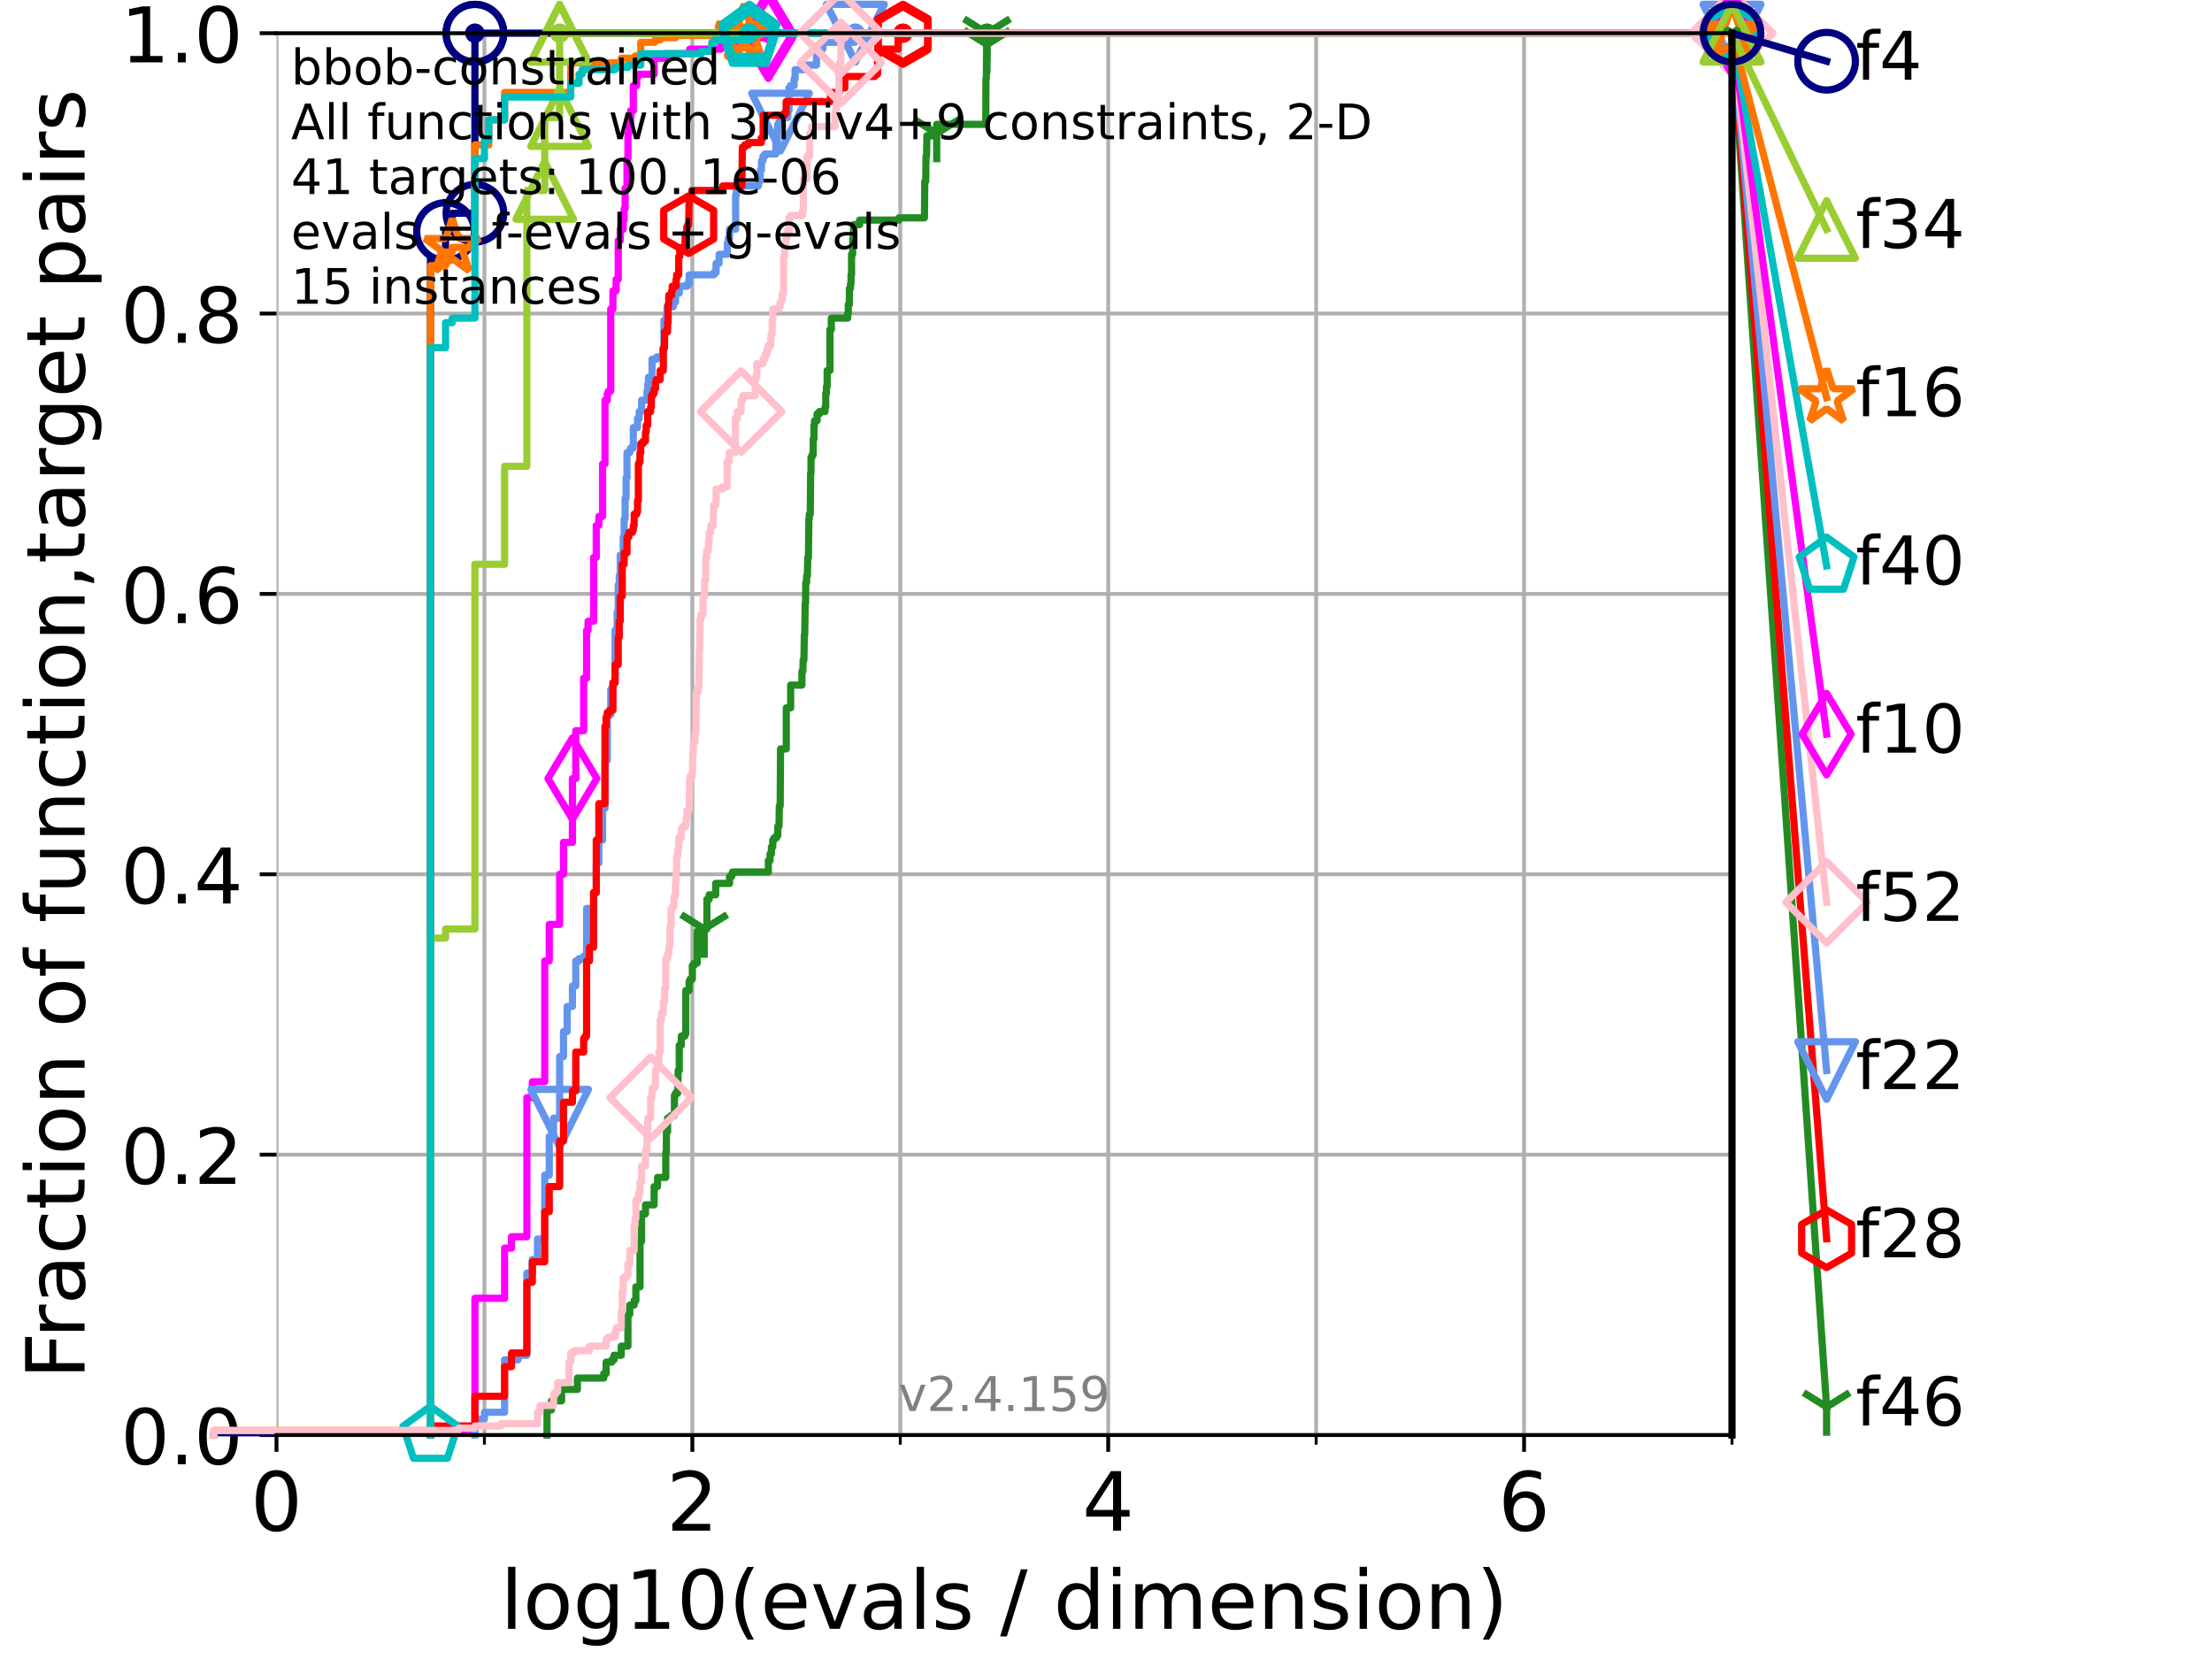 <?xml version="1.0" encoding="utf-8" standalone="no"?>
<!DOCTYPE svg PUBLIC "-//W3C//DTD SVG 1.1//EN"
  "http://www.w3.org/Graphics/SVG/1.1/DTD/svg11.dtd">
<!-- Created with matplotlib (https://matplotlib.org/) -->
<svg height="345.6pt" version="1.1" viewBox="0 0 460.8 345.6" width="460.8pt" xmlns="http://www.w3.org/2000/svg" xmlns:xlink="http://www.w3.org/1999/xlink">
 <defs>
  <style type="text/css">*{stroke-linecap:butt;stroke-linejoin:round;}</style>
 </defs>
 <g id="figure_1">
  <g id="patch_1">
   <path d="M 0 345.6 
L 460.8 345.6 
L 460.8 0 
L 0 0 
z
" style="fill:#ffffff;"/>
  </g>
  <g id="axes_1">
   <g id="patch_2">
    <path d="M 57.6 298.944 
L 360.806 298.944 
L 360.806 6.912 
L 57.6 6.912 
z
" style="fill:#ffffff;"/>
   </g>
   <g id="matplotlib.axis_1">
    <g id="xtick_1">
     <g id="line2d_1">
      <path clip-path="url(#pfa04b20373)" d="M 57.6 298.944 
L 57.6 6.912 
" style="fill:none;stroke:#b0b0b0;stroke-linecap:square;stroke-width:0.8;"/>
     </g>
     <g id="line2d_2">
      <defs>
       <path d="M 0 0 
L 0 3.5 
" id="m0b170ba140" style="stroke:#000000;stroke-width:0.8;"/>
      </defs>
      <g>
       <use style="stroke:#000000;stroke-width:0.8;" x="57.6" xlink:href="#m0b170ba140" y="298.944"/>
      </g>
     </g>
     <g id="text_1">
      <!-- 0 -->
      <g transform="translate(52.192 318.861)scale(0.17 -0.17)">
       <defs>
        <path d="M 31.781 66.406 
Q 24.172 66.406 20.328 58.906 
Q 16.5 51.422 16.5 36.375 
Q 16.5 21.391 20.328 13.891 
Q 24.172 6.391 31.781 6.391 
Q 39.453 6.391 43.281 13.891 
Q 47.125 21.391 47.125 36.375 
Q 47.125 51.422 43.281 58.906 
Q 39.453 66.406 31.781 66.406 
z
M 31.781 74.219 
Q 44.047 74.219 50.516 64.516 
Q 56.984 54.828 56.984 36.375 
Q 56.984 17.969 50.516 8.266 
Q 44.047 -1.422 31.781 -1.422 
Q 19.531 -1.422 13.062 8.266 
Q 6.594 17.969 6.594 36.375 
Q 6.594 54.828 13.062 64.516 
Q 19.531 74.219 31.781 74.219 
z
" id="DejaVuSans-48"/>
       </defs>
       <use xlink:href="#DejaVuSans-48"/>
      </g>
     </g>
    </g>
    <g id="xtick_2">
     <g id="line2d_3">
      <path clip-path="url(#pfa04b20373)" d="M 144.23 298.944 
L 144.23 6.912 
" style="fill:none;stroke:#b0b0b0;stroke-linecap:square;stroke-width:0.8;"/>
     </g>
     <g id="line2d_4">
      <g>
       <use style="stroke:#000000;stroke-width:0.8;" x="144.23" xlink:href="#m0b170ba140" y="298.944"/>
      </g>
     </g>
     <g id="text_2">
      <!-- 2 -->
      <g transform="translate(138.822 318.861)scale(0.17 -0.17)">
       <defs>
        <path d="M 19.188 8.297 
L 53.609 8.297 
L 53.609 0 
L 7.328 0 
L 7.328 8.297 
Q 12.938 14.109 22.625 23.891 
Q 32.328 33.688 34.812 36.531 
Q 39.547 41.844 41.422 45.531 
Q 43.312 49.219 43.312 52.781 
Q 43.312 58.594 39.234 62.25 
Q 35.156 65.922 28.609 65.922 
Q 23.969 65.922 18.812 64.312 
Q 13.672 62.703 7.812 59.422 
L 7.812 69.391 
Q 13.766 71.781 18.938 73 
Q 24.125 74.219 28.422 74.219 
Q 39.75 74.219 46.484 68.547 
Q 53.219 62.891 53.219 53.422 
Q 53.219 48.922 51.531 44.891 
Q 49.859 40.875 45.406 35.406 
Q 44.188 33.984 37.641 27.219 
Q 31.109 20.453 19.188 8.297 
z
" id="DejaVuSans-50"/>
       </defs>
       <use xlink:href="#DejaVuSans-50"/>
      </g>
     </g>
    </g>
    <g id="xtick_3">
     <g id="line2d_5">
      <path clip-path="url(#pfa04b20373)" d="M 230.861 298.944 
L 230.861 6.912 
" style="fill:none;stroke:#b0b0b0;stroke-linecap:square;stroke-width:0.8;"/>
     </g>
     <g id="line2d_6">
      <g>
       <use style="stroke:#000000;stroke-width:0.8;" x="230.861" xlink:href="#m0b170ba140" y="298.944"/>
      </g>
     </g>
     <g id="text_3">
      <!-- 4 -->
      <g transform="translate(225.453 318.861)scale(0.17 -0.17)">
       <defs>
        <path d="M 37.797 64.312 
L 12.891 25.391 
L 37.797 25.391 
z
M 35.203 72.906 
L 47.609 72.906 
L 47.609 25.391 
L 58.016 25.391 
L 58.016 17.188 
L 47.609 17.188 
L 47.609 0 
L 37.797 0 
L 37.797 17.188 
L 4.891 17.188 
L 4.891 26.703 
z
" id="DejaVuSans-52"/>
       </defs>
       <use xlink:href="#DejaVuSans-52"/>
      </g>
     </g>
    </g>
    <g id="xtick_4">
     <g id="line2d_7">
      <path clip-path="url(#pfa04b20373)" d="M 317.491 298.944 
L 317.491 6.912 
" style="fill:none;stroke:#b0b0b0;stroke-linecap:square;stroke-width:0.8;"/>
     </g>
     <g id="line2d_8">
      <g>
       <use style="stroke:#000000;stroke-width:0.8;" x="317.491" xlink:href="#m0b170ba140" y="298.944"/>
      </g>
     </g>
     <g id="text_4">
      <!-- 6 -->
      <g transform="translate(312.083 318.861)scale(0.17 -0.17)">
       <defs>
        <path d="M 33.016 40.375 
Q 26.375 40.375 22.484 35.828 
Q 18.609 31.297 18.609 23.391 
Q 18.609 15.531 22.484 10.953 
Q 26.375 6.391 33.016 6.391 
Q 39.656 6.391 43.531 10.953 
Q 47.406 15.531 47.406 23.391 
Q 47.406 31.297 43.531 35.828 
Q 39.656 40.375 33.016 40.375 
z
M 52.594 71.297 
L 52.594 62.312 
Q 48.875 64.062 45.094 64.984 
Q 41.312 65.922 37.594 65.922 
Q 27.828 65.922 22.672 59.328 
Q 17.531 52.734 16.797 39.406 
Q 19.672 43.656 24.016 45.922 
Q 28.375 48.188 33.594 48.188 
Q 44.578 48.188 50.953 41.516 
Q 57.328 34.859 57.328 23.391 
Q 57.328 12.156 50.688 5.359 
Q 44.047 -1.422 33.016 -1.422 
Q 20.359 -1.422 13.672 8.266 
Q 6.984 17.969 6.984 36.375 
Q 6.984 53.656 15.188 63.938 
Q 23.391 74.219 37.203 74.219 
Q 40.922 74.219 44.703 73.484 
Q 48.484 72.75 52.594 71.297 
z
" id="DejaVuSans-54"/>
       </defs>
       <use xlink:href="#DejaVuSans-54"/>
      </g>
     </g>
    </g>
    <g id="xtick_5">
     <g id="line2d_9">
      <path clip-path="url(#pfa04b20373)" d="M 100.915 298.944 
L 100.915 6.912 
" style="fill:none;stroke:#b0b0b0;stroke-linecap:square;stroke-width:0.8;"/>
     </g>
     <g id="line2d_10">
      <defs>
       <path d="M 0 0 
L 0 2 
" id="m44c5ef8aad" style="stroke:#000000;stroke-width:0.6;"/>
      </defs>
      <g>
       <use style="stroke:#000000;stroke-width:0.6;" x="100.915" xlink:href="#m44c5ef8aad" y="298.944"/>
      </g>
     </g>
    </g>
    <g id="xtick_6">
     <g id="line2d_11">
      <path clip-path="url(#pfa04b20373)" d="M 187.546 298.944 
L 187.546 6.912 
" style="fill:none;stroke:#b0b0b0;stroke-linecap:square;stroke-width:0.8;"/>
     </g>
     <g id="line2d_12">
      <g>
       <use style="stroke:#000000;stroke-width:0.6;" x="187.546" xlink:href="#m44c5ef8aad" y="298.944"/>
      </g>
     </g>
    </g>
    <g id="xtick_7">
     <g id="line2d_13">
      <path clip-path="url(#pfa04b20373)" d="M 274.176 298.944 
L 274.176 6.912 
" style="fill:none;stroke:#b0b0b0;stroke-linecap:square;stroke-width:0.8;"/>
     </g>
     <g id="line2d_14">
      <g>
       <use style="stroke:#000000;stroke-width:0.6;" x="274.176" xlink:href="#m44c5ef8aad" y="298.944"/>
      </g>
     </g>
    </g>
    <g id="xtick_8">
     <g id="line2d_15">
      <path clip-path="url(#pfa04b20373)" d="M 360.806 298.944 
L 360.806 6.912 
" style="fill:none;stroke:#b0b0b0;stroke-linecap:square;stroke-width:0.8;"/>
     </g>
     <g id="line2d_16">
      <g>
       <use style="stroke:#000000;stroke-width:0.6;" x="360.806" xlink:href="#m44c5ef8aad" y="298.944"/>
      </g>
     </g>
    </g>
    <g id="text_5">
     <!-- log10(evals / dimension) -->
     <g transform="translate(104.239 339.314)scale(0.17 -0.17)">
      <defs>
       <path d="M 9.422 75.984 
L 18.406 75.984 
L 18.406 0 
L 9.422 0 
z
" id="DejaVuSans-108"/>
       <path d="M 30.609 48.391 
Q 23.391 48.391 19.188 42.75 
Q 14.984 37.109 14.984 27.297 
Q 14.984 17.484 19.156 11.844 
Q 23.344 6.203 30.609 6.203 
Q 37.797 6.203 41.984 11.859 
Q 46.188 17.531 46.188 27.297 
Q 46.188 37.016 41.984 42.703 
Q 37.797 48.391 30.609 48.391 
z
M 30.609 56 
Q 42.328 56 49.016 48.375 
Q 55.719 40.766 55.719 27.297 
Q 55.719 13.875 49.016 6.219 
Q 42.328 -1.422 30.609 -1.422 
Q 18.844 -1.422 12.172 6.219 
Q 5.516 13.875 5.516 27.297 
Q 5.516 40.766 12.172 48.375 
Q 18.844 56 30.609 56 
z
" id="DejaVuSans-111"/>
       <path d="M 45.406 27.984 
Q 45.406 37.75 41.375 43.109 
Q 37.359 48.484 30.078 48.484 
Q 22.859 48.484 18.828 43.109 
Q 14.797 37.75 14.797 27.984 
Q 14.797 18.266 18.828 12.891 
Q 22.859 7.516 30.078 7.516 
Q 37.359 7.516 41.375 12.891 
Q 45.406 18.266 45.406 27.984 
z
M 54.391 6.781 
Q 54.391 -7.172 48.188 -13.984 
Q 42 -20.797 29.203 -20.797 
Q 24.469 -20.797 20.266 -20.094 
Q 16.062 -19.391 12.109 -17.922 
L 12.109 -9.188 
Q 16.062 -11.328 19.922 -12.344 
Q 23.781 -13.375 27.781 -13.375 
Q 36.625 -13.375 41.016 -8.766 
Q 45.406 -4.156 45.406 5.172 
L 45.406 9.625 
Q 42.625 4.781 38.281 2.391 
Q 33.938 0 27.875 0 
Q 17.828 0 11.672 7.656 
Q 5.516 15.328 5.516 27.984 
Q 5.516 40.672 11.672 48.328 
Q 17.828 56 27.875 56 
Q 33.938 56 38.281 53.609 
Q 42.625 51.219 45.406 46.391 
L 45.406 54.688 
L 54.391 54.688 
z
" id="DejaVuSans-103"/>
       <path d="M 12.406 8.297 
L 28.516 8.297 
L 28.516 63.922 
L 10.984 60.406 
L 10.984 69.391 
L 28.422 72.906 
L 38.281 72.906 
L 38.281 8.297 
L 54.391 8.297 
L 54.391 0 
L 12.406 0 
z
" id="DejaVuSans-49"/>
       <path d="M 31 75.875 
Q 24.469 64.656 21.281 53.656 
Q 18.109 42.672 18.109 31.391 
Q 18.109 20.125 21.312 9.062 
Q 24.516 -2 31 -13.188 
L 23.188 -13.188 
Q 15.875 -1.703 12.234 9.375 
Q 8.594 20.453 8.594 31.391 
Q 8.594 42.281 12.203 53.312 
Q 15.828 64.359 23.188 75.875 
z
" id="DejaVuSans-40"/>
       <path d="M 56.203 29.594 
L 56.203 25.203 
L 14.891 25.203 
Q 15.484 15.922 20.484 11.062 
Q 25.484 6.203 34.422 6.203 
Q 39.594 6.203 44.453 7.469 
Q 49.312 8.734 54.109 11.281 
L 54.109 2.781 
Q 49.266 0.734 44.188 -0.344 
Q 39.109 -1.422 33.891 -1.422 
Q 20.797 -1.422 13.156 6.188 
Q 5.516 13.812 5.516 26.812 
Q 5.516 40.234 12.766 48.109 
Q 20.016 56 32.328 56 
Q 43.359 56 49.781 48.891 
Q 56.203 41.797 56.203 29.594 
z
M 47.219 32.234 
Q 47.125 39.594 43.094 43.984 
Q 39.062 48.391 32.422 48.391 
Q 24.906 48.391 20.391 44.141 
Q 15.875 39.891 15.188 32.172 
z
" id="DejaVuSans-101"/>
       <path d="M 2.984 54.688 
L 12.5 54.688 
L 29.594 8.797 
L 46.688 54.688 
L 56.203 54.688 
L 35.688 0 
L 23.484 0 
z
" id="DejaVuSans-118"/>
       <path d="M 34.281 27.484 
Q 23.391 27.484 19.188 25 
Q 14.984 22.516 14.984 16.5 
Q 14.984 11.719 18.141 8.906 
Q 21.297 6.109 26.703 6.109 
Q 34.188 6.109 38.703 11.406 
Q 43.219 16.703 43.219 25.484 
L 43.219 27.484 
z
M 52.203 31.203 
L 52.203 0 
L 43.219 0 
L 43.219 8.297 
Q 40.141 3.328 35.547 0.953 
Q 30.953 -1.422 24.312 -1.422 
Q 15.922 -1.422 10.953 3.297 
Q 6 8.016 6 15.922 
Q 6 25.141 12.172 29.828 
Q 18.359 34.516 30.609 34.516 
L 43.219 34.516 
L 43.219 35.406 
Q 43.219 41.609 39.141 45 
Q 35.062 48.391 27.688 48.391 
Q 23 48.391 18.547 47.266 
Q 14.109 46.141 10.016 43.891 
L 10.016 52.203 
Q 14.938 54.109 19.578 55.047 
Q 24.219 56 28.609 56 
Q 40.484 56 46.344 49.844 
Q 52.203 43.703 52.203 31.203 
z
" id="DejaVuSans-97"/>
       <path d="M 44.281 53.078 
L 44.281 44.578 
Q 40.484 46.531 36.375 47.5 
Q 32.281 48.484 27.875 48.484 
Q 21.188 48.484 17.844 46.438 
Q 14.5 44.391 14.5 40.281 
Q 14.5 37.156 16.891 35.375 
Q 19.281 33.594 26.516 31.984 
L 29.594 31.297 
Q 39.156 29.25 43.188 25.516 
Q 47.219 21.781 47.219 15.094 
Q 47.219 7.469 41.188 3.016 
Q 35.156 -1.422 24.609 -1.422 
Q 20.219 -1.422 15.453 -0.562 
Q 10.688 0.297 5.422 2 
L 5.422 11.281 
Q 10.406 8.688 15.234 7.391 
Q 20.062 6.109 24.812 6.109 
Q 31.156 6.109 34.562 8.281 
Q 37.984 10.453 37.984 14.406 
Q 37.984 18.062 35.516 20.016 
Q 33.062 21.969 24.703 23.781 
L 21.578 24.516 
Q 13.234 26.266 9.516 29.906 
Q 5.812 33.547 5.812 39.891 
Q 5.812 47.609 11.281 51.797 
Q 16.75 56 26.812 56 
Q 31.781 56 36.172 55.266 
Q 40.578 54.547 44.281 53.078 
z
" id="DejaVuSans-115"/>
       <path id="DejaVuSans-32"/>
       <path d="M 25.391 72.906 
L 33.688 72.906 
L 8.297 -9.281 
L 0 -9.281 
z
" id="DejaVuSans-47"/>
       <path d="M 45.406 46.391 
L 45.406 75.984 
L 54.391 75.984 
L 54.391 0 
L 45.406 0 
L 45.406 8.203 
Q 42.578 3.328 38.25 0.953 
Q 33.938 -1.422 27.875 -1.422 
Q 17.969 -1.422 11.734 6.484 
Q 5.516 14.406 5.516 27.297 
Q 5.516 40.188 11.734 48.094 
Q 17.969 56 27.875 56 
Q 33.938 56 38.25 53.625 
Q 42.578 51.266 45.406 46.391 
z
M 14.797 27.297 
Q 14.797 17.391 18.875 11.75 
Q 22.953 6.109 30.078 6.109 
Q 37.203 6.109 41.297 11.75 
Q 45.406 17.391 45.406 27.297 
Q 45.406 37.203 41.297 42.844 
Q 37.203 48.484 30.078 48.484 
Q 22.953 48.484 18.875 42.844 
Q 14.797 37.203 14.797 27.297 
z
" id="DejaVuSans-100"/>
       <path d="M 9.422 54.688 
L 18.406 54.688 
L 18.406 0 
L 9.422 0 
z
M 9.422 75.984 
L 18.406 75.984 
L 18.406 64.594 
L 9.422 64.594 
z
" id="DejaVuSans-105"/>
       <path d="M 52 44.188 
Q 55.375 50.25 60.062 53.125 
Q 64.75 56 71.094 56 
Q 79.641 56 84.281 50.016 
Q 88.922 44.047 88.922 33.016 
L 88.922 0 
L 79.891 0 
L 79.891 32.719 
Q 79.891 40.578 77.094 44.375 
Q 74.312 48.188 68.609 48.188 
Q 61.625 48.188 57.562 43.547 
Q 53.516 38.922 53.516 30.906 
L 53.516 0 
L 44.484 0 
L 44.484 32.719 
Q 44.484 40.625 41.703 44.406 
Q 38.922 48.188 33.109 48.188 
Q 26.219 48.188 22.156 43.531 
Q 18.109 38.875 18.109 30.906 
L 18.109 0 
L 9.078 0 
L 9.078 54.688 
L 18.109 54.688 
L 18.109 46.188 
Q 21.188 51.219 25.484 53.609 
Q 29.781 56 35.688 56 
Q 41.656 56 45.828 52.969 
Q 50 49.953 52 44.188 
z
" id="DejaVuSans-109"/>
       <path d="M 54.891 33.016 
L 54.891 0 
L 45.906 0 
L 45.906 32.719 
Q 45.906 40.484 42.875 44.328 
Q 39.844 48.188 33.797 48.188 
Q 26.516 48.188 22.312 43.547 
Q 18.109 38.922 18.109 30.906 
L 18.109 0 
L 9.078 0 
L 9.078 54.688 
L 18.109 54.688 
L 18.109 46.188 
Q 21.344 51.125 25.703 53.562 
Q 30.078 56 35.797 56 
Q 45.219 56 50.047 50.172 
Q 54.891 44.344 54.891 33.016 
z
" id="DejaVuSans-110"/>
       <path d="M 8.016 75.875 
L 15.828 75.875 
Q 23.141 64.359 26.781 53.312 
Q 30.422 42.281 30.422 31.391 
Q 30.422 20.453 26.781 9.375 
Q 23.141 -1.703 15.828 -13.188 
L 8.016 -13.188 
Q 14.5 -2 17.703 9.062 
Q 20.906 20.125 20.906 31.391 
Q 20.906 42.672 17.703 53.656 
Q 14.5 64.656 8.016 75.875 
z
" id="DejaVuSans-41"/>
      </defs>
      <use xlink:href="#DejaVuSans-108"/>
      <use x="27.783" xlink:href="#DejaVuSans-111"/>
      <use x="88.965" xlink:href="#DejaVuSans-103"/>
      <use x="152.441" xlink:href="#DejaVuSans-49"/>
      <use x="216.064" xlink:href="#DejaVuSans-48"/>
      <use x="279.688" xlink:href="#DejaVuSans-40"/>
      <use x="318.701" xlink:href="#DejaVuSans-101"/>
      <use x="380.225" xlink:href="#DejaVuSans-118"/>
      <use x="439.404" xlink:href="#DejaVuSans-97"/>
      <use x="500.684" xlink:href="#DejaVuSans-108"/>
      <use x="528.467" xlink:href="#DejaVuSans-115"/>
      <use x="580.566" xlink:href="#DejaVuSans-32"/>
      <use x="612.354" xlink:href="#DejaVuSans-47"/>
      <use x="646.045" xlink:href="#DejaVuSans-32"/>
      <use x="677.832" xlink:href="#DejaVuSans-100"/>
      <use x="741.309" xlink:href="#DejaVuSans-105"/>
      <use x="769.092" xlink:href="#DejaVuSans-109"/>
      <use x="866.504" xlink:href="#DejaVuSans-101"/>
      <use x="928.027" xlink:href="#DejaVuSans-110"/>
      <use x="991.406" xlink:href="#DejaVuSans-115"/>
      <use x="1043.506" xlink:href="#DejaVuSans-105"/>
      <use x="1071.289" xlink:href="#DejaVuSans-111"/>
      <use x="1132.471" xlink:href="#DejaVuSans-110"/>
      <use x="1195.85" xlink:href="#DejaVuSans-41"/>
     </g>
    </g>
   </g>
   <g id="matplotlib.axis_2">
    <g id="ytick_1">
     <g id="line2d_17">
      <path clip-path="url(#pfa04b20373)" d="M 57.6 298.944 
L 360.806 298.944 
" style="fill:none;stroke:#b0b0b0;stroke-linecap:square;stroke-width:0.8;"/>
     </g>
     <g id="line2d_18">
      <defs>
       <path d="M 0 0 
L -3.5 0 
" id="mf4640bf6eb" style="stroke:#000000;stroke-width:0.8;"/>
      </defs>
      <g>
       <use style="stroke:#000000;stroke-width:0.8;" x="57.6" xlink:href="#mf4640bf6eb" y="298.944"/>
      </g>
     </g>
     <g id="text_6">
      <!-- 0.0 -->
      <g transform="translate(25.155 305.023)scale(0.16 -0.16)">
       <defs>
        <path d="M 10.688 12.406 
L 21 12.406 
L 21 0 
L 10.688 0 
z
" id="DejaVuSans-46"/>
       </defs>
       <use xlink:href="#DejaVuSans-48"/>
       <use x="63.623" xlink:href="#DejaVuSans-46"/>
       <use x="95.41" xlink:href="#DejaVuSans-48"/>
      </g>
     </g>
    </g>
    <g id="ytick_2">
     <g id="line2d_19">
      <path clip-path="url(#pfa04b20373)" d="M 57.6 240.538 
L 360.806 240.538 
" style="fill:none;stroke:#b0b0b0;stroke-linecap:square;stroke-width:0.8;"/>
     </g>
     <g id="line2d_20">
      <g>
       <use style="stroke:#000000;stroke-width:0.8;" x="57.6" xlink:href="#mf4640bf6eb" y="240.538"/>
      </g>
     </g>
     <g id="text_7">
      <!-- 0.2 -->
      <g transform="translate(25.155 246.616)scale(0.16 -0.16)">
       <use xlink:href="#DejaVuSans-48"/>
       <use x="63.623" xlink:href="#DejaVuSans-46"/>
       <use x="95.41" xlink:href="#DejaVuSans-50"/>
      </g>
     </g>
    </g>
    <g id="ytick_3">
     <g id="line2d_21">
      <path clip-path="url(#pfa04b20373)" d="M 57.6 182.131 
L 360.806 182.131 
" style="fill:none;stroke:#b0b0b0;stroke-linecap:square;stroke-width:0.8;"/>
     </g>
     <g id="line2d_22">
      <g>
       <use style="stroke:#000000;stroke-width:0.8;" x="57.6" xlink:href="#mf4640bf6eb" y="182.131"/>
      </g>
     </g>
     <g id="text_8">
      <!-- 0.4 -->
      <g transform="translate(25.155 188.21)scale(0.16 -0.16)">
       <use xlink:href="#DejaVuSans-48"/>
       <use x="63.623" xlink:href="#DejaVuSans-46"/>
       <use x="95.41" xlink:href="#DejaVuSans-52"/>
      </g>
     </g>
    </g>
    <g id="ytick_4">
     <g id="line2d_23">
      <path clip-path="url(#pfa04b20373)" d="M 57.6 123.725 
L 360.806 123.725 
" style="fill:none;stroke:#b0b0b0;stroke-linecap:square;stroke-width:0.8;"/>
     </g>
     <g id="line2d_24">
      <g>
       <use style="stroke:#000000;stroke-width:0.8;" x="57.6" xlink:href="#mf4640bf6eb" y="123.725"/>
      </g>
     </g>
     <g id="text_9">
      <!-- 0.6 -->
      <g transform="translate(25.155 129.804)scale(0.16 -0.16)">
       <use xlink:href="#DejaVuSans-48"/>
       <use x="63.623" xlink:href="#DejaVuSans-46"/>
       <use x="95.41" xlink:href="#DejaVuSans-54"/>
      </g>
     </g>
    </g>
    <g id="ytick_5">
     <g id="line2d_25">
      <path clip-path="url(#pfa04b20373)" d="M 57.6 65.318 
L 360.806 65.318 
" style="fill:none;stroke:#b0b0b0;stroke-linecap:square;stroke-width:0.8;"/>
     </g>
     <g id="line2d_26">
      <g>
       <use style="stroke:#000000;stroke-width:0.8;" x="57.6" xlink:href="#mf4640bf6eb" y="65.318"/>
      </g>
     </g>
     <g id="text_10">
      <!-- 0.8 -->
      <g transform="translate(25.155 71.397)scale(0.16 -0.16)">
       <defs>
        <path d="M 31.781 34.625 
Q 24.75 34.625 20.719 30.859 
Q 16.703 27.094 16.703 20.516 
Q 16.703 13.922 20.719 10.156 
Q 24.75 6.391 31.781 6.391 
Q 38.812 6.391 42.859 10.172 
Q 46.922 13.969 46.922 20.516 
Q 46.922 27.094 42.891 30.859 
Q 38.875 34.625 31.781 34.625 
z
M 21.922 38.812 
Q 15.578 40.375 12.031 44.719 
Q 8.5 49.078 8.5 55.328 
Q 8.5 64.062 14.719 69.141 
Q 20.953 74.219 31.781 74.219 
Q 42.672 74.219 48.875 69.141 
Q 55.078 64.062 55.078 55.328 
Q 55.078 49.078 51.531 44.719 
Q 48 40.375 41.703 38.812 
Q 48.828 37.156 52.797 32.312 
Q 56.781 27.484 56.781 20.516 
Q 56.781 9.906 50.312 4.234 
Q 43.844 -1.422 31.781 -1.422 
Q 19.734 -1.422 13.25 4.234 
Q 6.781 9.906 6.781 20.516 
Q 6.781 27.484 10.781 32.312 
Q 14.797 37.156 21.922 38.812 
z
M 18.312 54.391 
Q 18.312 48.734 21.844 45.562 
Q 25.391 42.391 31.781 42.391 
Q 38.141 42.391 41.719 45.562 
Q 45.312 48.734 45.312 54.391 
Q 45.312 60.062 41.719 63.234 
Q 38.141 66.406 31.781 66.406 
Q 25.391 66.406 21.844 63.234 
Q 18.312 60.062 18.312 54.391 
z
" id="DejaVuSans-56"/>
       </defs>
       <use xlink:href="#DejaVuSans-48"/>
       <use x="63.623" xlink:href="#DejaVuSans-46"/>
       <use x="95.41" xlink:href="#DejaVuSans-56"/>
      </g>
     </g>
    </g>
    <g id="ytick_6">
     <g id="line2d_27">
      <path clip-path="url(#pfa04b20373)" d="M 57.6 6.912 
L 360.806 6.912 
" style="fill:none;stroke:#b0b0b0;stroke-linecap:square;stroke-width:0.8;"/>
     </g>
     <g id="line2d_28">
      <g>
       <use style="stroke:#000000;stroke-width:0.8;" x="57.6" xlink:href="#mf4640bf6eb" y="6.912"/>
      </g>
     </g>
     <g id="text_11">
      <!-- 1.0 -->
      <g transform="translate(25.155 12.991)scale(0.16 -0.16)">
       <use xlink:href="#DejaVuSans-49"/>
       <use x="63.623" xlink:href="#DejaVuSans-46"/>
       <use x="95.41" xlink:href="#DejaVuSans-48"/>
      </g>
     </g>
    </g>
    <g id="text_12">
     <!-- Fraction of function,target pairs -->
     <g transform="translate(17.62 287.313)rotate(-90)scale(0.17 -0.17)">
      <defs>
       <path d="M 9.812 72.906 
L 51.703 72.906 
L 51.703 64.594 
L 19.672 64.594 
L 19.672 43.109 
L 48.578 43.109 
L 48.578 34.812 
L 19.672 34.812 
L 19.672 0 
L 9.812 0 
z
" id="DejaVuSans-70"/>
       <path d="M 41.109 46.297 
Q 39.594 47.172 37.812 47.578 
Q 36.031 48 33.891 48 
Q 26.266 48 22.188 43.047 
Q 18.109 38.094 18.109 28.812 
L 18.109 0 
L 9.078 0 
L 9.078 54.688 
L 18.109 54.688 
L 18.109 46.188 
Q 20.953 51.172 25.484 53.578 
Q 30.031 56 36.531 56 
Q 37.453 56 38.578 55.875 
Q 39.703 55.766 41.062 55.516 
z
" id="DejaVuSans-114"/>
       <path d="M 48.781 52.594 
L 48.781 44.188 
Q 44.969 46.297 41.141 47.344 
Q 37.312 48.391 33.406 48.391 
Q 24.656 48.391 19.812 42.844 
Q 14.984 37.312 14.984 27.297 
Q 14.984 17.281 19.812 11.734 
Q 24.656 6.203 33.406 6.203 
Q 37.312 6.203 41.141 7.25 
Q 44.969 8.297 48.781 10.406 
L 48.781 2.094 
Q 45.016 0.344 40.984 -0.531 
Q 36.969 -1.422 32.422 -1.422 
Q 20.062 -1.422 12.781 6.344 
Q 5.516 14.109 5.516 27.297 
Q 5.516 40.672 12.859 48.328 
Q 20.219 56 33.016 56 
Q 37.156 56 41.109 55.141 
Q 45.062 54.297 48.781 52.594 
z
" id="DejaVuSans-99"/>
       <path d="M 18.312 70.219 
L 18.312 54.688 
L 36.812 54.688 
L 36.812 47.703 
L 18.312 47.703 
L 18.312 18.016 
Q 18.312 11.328 20.141 9.422 
Q 21.969 7.516 27.594 7.516 
L 36.812 7.516 
L 36.812 0 
L 27.594 0 
Q 17.188 0 13.234 3.875 
Q 9.281 7.766 9.281 18.016 
L 9.281 47.703 
L 2.688 47.703 
L 2.688 54.688 
L 9.281 54.688 
L 9.281 70.219 
z
" id="DejaVuSans-116"/>
       <path d="M 37.109 75.984 
L 37.109 68.5 
L 28.516 68.5 
Q 23.688 68.5 21.797 66.547 
Q 19.922 64.594 19.922 59.516 
L 19.922 54.688 
L 34.719 54.688 
L 34.719 47.703 
L 19.922 47.703 
L 19.922 0 
L 10.891 0 
L 10.891 47.703 
L 2.297 47.703 
L 2.297 54.688 
L 10.891 54.688 
L 10.891 58.5 
Q 10.891 67.625 15.141 71.797 
Q 19.391 75.984 28.609 75.984 
z
" id="DejaVuSans-102"/>
       <path d="M 8.5 21.578 
L 8.5 54.688 
L 17.484 54.688 
L 17.484 21.922 
Q 17.484 14.156 20.5 10.266 
Q 23.531 6.391 29.594 6.391 
Q 36.859 6.391 41.078 11.031 
Q 45.312 15.672 45.312 23.688 
L 45.312 54.688 
L 54.297 54.688 
L 54.297 0 
L 45.312 0 
L 45.312 8.406 
Q 42.047 3.422 37.719 1 
Q 33.406 -1.422 27.688 -1.422 
Q 18.266 -1.422 13.375 4.438 
Q 8.5 10.297 8.5 21.578 
z
M 31.109 56 
z
" id="DejaVuSans-117"/>
       <path d="M 11.719 12.406 
L 22.016 12.406 
L 22.016 4 
L 14.016 -11.625 
L 7.719 -11.625 
L 11.719 4 
z
" id="DejaVuSans-44"/>
       <path d="M 18.109 8.203 
L 18.109 -20.797 
L 9.078 -20.797 
L 9.078 54.688 
L 18.109 54.688 
L 18.109 46.391 
Q 20.953 51.266 25.266 53.625 
Q 29.594 56 35.594 56 
Q 45.562 56 51.781 48.094 
Q 58.016 40.188 58.016 27.297 
Q 58.016 14.406 51.781 6.484 
Q 45.562 -1.422 35.594 -1.422 
Q 29.594 -1.422 25.266 0.953 
Q 20.953 3.328 18.109 8.203 
z
M 48.688 27.297 
Q 48.688 37.203 44.609 42.844 
Q 40.531 48.484 33.406 48.484 
Q 26.266 48.484 22.188 42.844 
Q 18.109 37.203 18.109 27.297 
Q 18.109 17.391 22.188 11.75 
Q 26.266 6.109 33.406 6.109 
Q 40.531 6.109 44.609 11.75 
Q 48.688 17.391 48.688 27.297 
z
" id="DejaVuSans-112"/>
      </defs>
      <use xlink:href="#DejaVuSans-70"/>
      <use x="50.27" xlink:href="#DejaVuSans-114"/>
      <use x="91.383" xlink:href="#DejaVuSans-97"/>
      <use x="152.662" xlink:href="#DejaVuSans-99"/>
      <use x="207.643" xlink:href="#DejaVuSans-116"/>
      <use x="246.852" xlink:href="#DejaVuSans-105"/>
      <use x="274.635" xlink:href="#DejaVuSans-111"/>
      <use x="335.816" xlink:href="#DejaVuSans-110"/>
      <use x="399.195" xlink:href="#DejaVuSans-32"/>
      <use x="430.982" xlink:href="#DejaVuSans-111"/>
      <use x="492.164" xlink:href="#DejaVuSans-102"/>
      <use x="527.369" xlink:href="#DejaVuSans-32"/>
      <use x="559.156" xlink:href="#DejaVuSans-102"/>
      <use x="594.361" xlink:href="#DejaVuSans-117"/>
      <use x="657.74" xlink:href="#DejaVuSans-110"/>
      <use x="721.119" xlink:href="#DejaVuSans-99"/>
      <use x="776.1" xlink:href="#DejaVuSans-116"/>
      <use x="815.309" xlink:href="#DejaVuSans-105"/>
      <use x="843.092" xlink:href="#DejaVuSans-111"/>
      <use x="904.273" xlink:href="#DejaVuSans-110"/>
      <use x="967.652" xlink:href="#DejaVuSans-44"/>
      <use x="999.439" xlink:href="#DejaVuSans-116"/>
      <use x="1038.648" xlink:href="#DejaVuSans-97"/>
      <use x="1099.928" xlink:href="#DejaVuSans-114"/>
      <use x="1139.291" xlink:href="#DejaVuSans-103"/>
      <use x="1202.768" xlink:href="#DejaVuSans-101"/>
      <use x="1264.291" xlink:href="#DejaVuSans-116"/>
      <use x="1303.5" xlink:href="#DejaVuSans-32"/>
      <use x="1335.287" xlink:href="#DejaVuSans-112"/>
      <use x="1398.764" xlink:href="#DejaVuSans-97"/>
      <use x="1460.043" xlink:href="#DejaVuSans-105"/>
      <use x="1487.826" xlink:href="#DejaVuSans-114"/>
      <use x="1528.939" xlink:href="#DejaVuSans-115"/>
     </g>
    </g>
   </g>
   <g id="line2d_29">
    <defs>
     <path d="M 0 1.5 
C 0.398 1.5 0.779 1.342 1.061 1.061 
C 1.342 0.779 1.5 0.398 1.5 0 
C 1.5 -0.398 1.342 -0.779 1.061 -1.061 
C 0.779 -1.342 0.398 -1.5 0 -1.5 
C -0.398 -1.5 -0.779 -1.342 -1.061 -1.061 
C -1.342 -0.779 -1.5 -0.398 -1.5 0 
C -1.5 0.398 -1.342 0.779 -1.061 1.061 
C -0.779 1.342 -0.398 1.5 0 1.5 
z
" id="m3e006ba665" style="stroke:#000080;"/>
    </defs>
    <g>
     <use style="fill:#000080;stroke:#000080;" x="98.933" xlink:href="#m3e006ba665" y="6.912"/>
     <use style="fill:#000080;stroke:#000080;" x="98.933" xlink:href="#m3e006ba665" y="6.912"/>
    </g>
   </g>
   <g id="line2d_30">
    <path d="M 44.561 298.944 
L 44.561 298.469 
L 89.669 298.469 
L 89.669 53.922 
L 92.812 53.922 
L 92.812 48.224 
L 94.206 48.224 
L 94.206 44.425 
L 98.933 44.425 
L 98.933 6.912 
L 360.806 6.912 
" style="fill:none;stroke:#000080;stroke-linecap:square;stroke-width:1.5;"/>
   </g>
   <g id="line2d_31">
    <defs>
     <path d="M 0 6 
C 1.591 6 3.117 5.368 4.243 4.243 
C 5.368 3.117 6 1.591 6 0 
C 6 -1.591 5.368 -3.117 4.243 -4.243 
C 3.117 -5.368 1.591 -6 0 -6 
C -1.591 -6 -3.117 -5.368 -4.243 -4.243 
C -5.368 -3.117 -6 -1.591 -6 0 
C -6 1.591 -5.368 3.117 -4.243 4.243 
C -3.117 5.368 -1.591 6 0 6 
z
" id="m72276f1dce" style="stroke:#000080;stroke-width:1.5;"/>
    </defs>
    <g>
     <use style="fill-opacity:0;stroke:#000080;stroke-width:1.5;" x="92.812" xlink:href="#m72276f1dce" y="48.224"/>
     <use style="fill-opacity:0;stroke:#000080;stroke-width:1.5;" x="98.933" xlink:href="#m72276f1dce" y="44.425"/>
     <use style="fill-opacity:0;stroke:#000080;stroke-width:1.5;" x="98.933" xlink:href="#m72276f1dce" y="6.912"/>
     <use style="fill-opacity:0;stroke:#000080;stroke-width:1.5;" x="98.933" xlink:href="#m72276f1dce" y="6.912"/>
     <use style="fill-opacity:0;stroke:#000080;stroke-width:1.5;" x="360.806" xlink:href="#m72276f1dce" y="6.912"/>
    </g>
   </g>
   <g id="line2d_32">
    <path style="fill:none;stroke:#000080;stroke-linecap:square;stroke-width:1.5;"/>
    <g/>
   </g>
   <g id="line2d_33">
    <defs>
     <path d="M 0 1.5 
C 0.398 1.5 0.779 1.342 1.061 1.061 
C 1.342 0.779 1.5 0.398 1.5 0 
C 1.5 -0.398 1.342 -0.779 1.061 -1.061 
C 0.779 -1.342 0.398 -1.5 0 -1.5 
C -0.398 -1.5 -0.779 -1.342 -1.061 -1.061 
C -1.342 -0.779 -1.5 -0.398 -1.5 0 
C -1.5 0.398 -1.342 0.779 -1.061 1.061 
C -0.779 1.342 -0.398 1.5 0 1.5 
z
" id="m04e0da32d2" style="stroke:#ff00ff;"/>
    </defs>
    <g>
     <use style="fill:#ff00ff;stroke:#ff00ff;" x="160.062" xlink:href="#m04e0da32d2" y="6.912"/>
     <use style="fill:#ff00ff;stroke:#ff00ff;" x="160.062" xlink:href="#m04e0da32d2" y="6.912"/>
    </g>
   </g>
   <g id="line2d_34">
    <path d="M 89.669 298.944 
L 89.669 297.994 
L 98.933 297.994 
L 98.933 270.453 
L 105.113 270.453 
L 105.113 260.006 
L 106.561 260.006 
L 106.561 257.632 
L 109.757 257.632 
L 109.757 228.666 
L 110.897 228.666 
L 110.897 225.342 
L 113.478 225.342 
L 113.478 200.175 
L 114.419 200.175 
L 114.419 192.578 
L 116.584 192.578 
L 116.584 182.131 
L 117.384 182.131 
L 117.384 175.483 
L 119.248 175.483 
L 119.248 162.188 
L 119.945 162.188 
L 119.945 152.216 
L 121.582 152.216 
L 121.582 141.294 
L 122.199 141.294 
L 122.199 131.322 
L 122.5 131.322 
L 122.5 129.423 
L 123.658 129.423 
L 123.658 116.127 
L 124.211 116.127 
L 124.211 109.479 
L 124.748 109.479 
L 124.748 107.58 
L 125.527 107.58 
L 125.527 96.658 
L 126.029 96.658 
L 126.029 83.363 
L 126.517 83.363 
L 126.517 81.938 
L 126.757 81.938 
L 126.757 81.463 
L 127.227 81.463 
L 127.227 64.369 
L 127.686 64.369 
L 127.686 60.57 
L 128.354 60.57 
L 128.354 58.196 
L 128.786 58.196 
L 128.786 50.123 
L 129.209 50.123 
L 129.209 47.749 
L 129.826 47.749 
L 129.826 45.85 
L 130.027 45.85 
L 130.027 43.475 
L 130.226 43.475 
L 130.226 39.202 
L 130.618 39.202 
L 130.618 33.029 
L 130.811 33.029 
L 130.811 27.805 
L 131.002 27.805 
L 131.002 26.381 
L 131.378 26.381 
L 131.378 23.057 
L 131.929 23.057 
L 131.929 17.834 
L 132.639 17.834 
L 132.639 15.934 
L 132.984 15.934 
L 132.984 15.459 
L 136.271 15.459 
L 136.271 12.135 
L 138.693 12.135 
L 138.693 11.186 
L 143.657 11.186 
L 143.657 10.236 
L 150.221 10.236 
L 150.221 8.811 
L 153.708 8.811 
L 153.708 7.862 
L 160.062 7.862 
L 160.062 6.912 
L 360.806 6.912 
" style="fill:none;stroke:#ff00ff;stroke-linecap:square;stroke-width:1.5;"/>
   </g>
   <g id="line2d_35">
    <defs>
     <path d="M -0 8.485 
L 5.091 0 
L 0 -8.485 
L -5.091 -0 
z
" id="maa78ab860e" style="stroke:#ff00ff;stroke-linejoin:miter;stroke-width:1.5;"/>
    </defs>
    <g>
     <use style="fill-opacity:0;stroke:#ff00ff;stroke-linejoin:miter;stroke-width:1.5;" x="119.248" xlink:href="#maa78ab860e" y="162.188"/>
     <use style="fill-opacity:0;stroke:#ff00ff;stroke-linejoin:miter;stroke-width:1.5;" x="160.062" xlink:href="#maa78ab860e" y="7.862"/>
     <use style="fill-opacity:0;stroke:#ff00ff;stroke-linejoin:miter;stroke-width:1.5;" x="160.062" xlink:href="#maa78ab860e" y="6.912"/>
     <use style="fill-opacity:0;stroke:#ff00ff;stroke-linejoin:miter;stroke-width:1.5;" x="160.062" xlink:href="#maa78ab860e" y="6.912"/>
     <use style="fill-opacity:0;stroke:#ff00ff;stroke-linejoin:miter;stroke-width:1.5;" x="360.806" xlink:href="#maa78ab860e" y="6.912"/>
    </g>
   </g>
   <g id="line2d_36">
    <path style="fill:none;stroke:#ff00ff;stroke-linecap:square;stroke-width:1.5;"/>
    <g/>
   </g>
   <g id="line2d_37">
    <defs>
     <path d="M 0 1.5 
C 0.398 1.5 0.779 1.342 1.061 1.061 
C 1.342 0.779 1.5 0.398 1.5 0 
C 1.5 -0.398 1.342 -0.779 1.061 -1.061 
C 0.779 -1.342 0.398 -1.5 0 -1.5 
C -0.398 -1.5 -0.779 -1.342 -1.061 -1.061 
C -1.342 -0.779 -1.5 -0.398 -1.5 0 
C -1.5 0.398 -1.342 0.779 -1.061 1.061 
C -0.779 1.342 -0.398 1.5 0 1.5 
z
" id="m9d45cce27f" style="stroke:#ff7500;"/>
    </defs>
    <g>
     <use style="fill:#ff7500;stroke:#ff7500;" x="155.024" xlink:href="#m9d45cce27f" y="6.912"/>
     <use style="fill:#ff7500;stroke:#ff7500;" x="155.024" xlink:href="#m9d45cce27f" y="6.912"/>
    </g>
   </g>
   <g id="line2d_38">
    <path d="M 44.561 298.944 
L 44.561 297.994 
L 89.669 297.994 
L 89.669 55.347 
L 92.812 55.347 
L 92.812 52.497 
L 94.206 52.497 
L 94.206 51.548 
L 98.933 51.548 
L 98.933 30.18 
L 101.833 30.18 
L 101.833 24.956 
L 105.113 24.956 
L 105.113 19.258 
L 118.89 19.258 
L 118.89 13.085 
L 129.417 13.085 
L 129.417 12.135 
L 132.287 12.135 
L 132.287 11.66 
L 133.49 11.66 
L 133.49 8.811 
L 136.414 8.811 
L 136.414 8.337 
L 137.521 8.337 
L 137.521 7.862 
L 140.725 7.862 
L 140.725 7.387 
L 155.024 7.387 
L 155.024 6.912 
L 360.806 6.912 
" style="fill:none;stroke:#ff7500;stroke-linecap:square;stroke-width:1.5;"/>
   </g>
   <g id="line2d_39">
    <defs>
     <path d="M 0 -6 
L -1.347 -1.854 
L -5.706 -1.854 
L -2.18 0.708 
L -3.527 4.854 
L -0 2.292 
L 3.527 4.854 
L 2.18 0.708 
L 5.706 -1.854 
L 1.347 -1.854 
z
" id="m95870a82fe" style="stroke:#ff7500;stroke-linejoin:bevel;stroke-width:1.5;"/>
    </defs>
    <g>
     <use style="fill-opacity:0;stroke:#ff7500;stroke-linejoin:bevel;stroke-width:1.5;" x="94.206" xlink:href="#m95870a82fe" y="51.548"/>
     <use style="fill-opacity:0;stroke:#ff7500;stroke-linejoin:bevel;stroke-width:1.5;" x="155.024" xlink:href="#m95870a82fe" y="7.387"/>
     <use style="fill-opacity:0;stroke:#ff7500;stroke-linejoin:bevel;stroke-width:1.5;" x="155.024" xlink:href="#m95870a82fe" y="6.912"/>
     <use style="fill-opacity:0;stroke:#ff7500;stroke-linejoin:bevel;stroke-width:1.5;" x="155.024" xlink:href="#m95870a82fe" y="6.912"/>
     <use style="fill-opacity:0;stroke:#ff7500;stroke-linejoin:bevel;stroke-width:1.5;" x="360.806" xlink:href="#m95870a82fe" y="6.912"/>
    </g>
   </g>
   <g id="line2d_40">
    <path style="fill:none;stroke:#ff7500;stroke-linecap:square;stroke-width:1.5;"/>
    <g/>
   </g>
   <g id="line2d_41">
    <defs>
     <path d="M 0 1.5 
C 0.398 1.5 0.779 1.342 1.061 1.061 
C 1.342 0.779 1.5 0.398 1.5 0 
C 1.5 -0.398 1.342 -0.779 1.061 -1.061 
C 0.779 -1.342 0.398 -1.5 0 -1.5 
C -0.398 -1.5 -0.779 -1.342 -1.061 -1.061 
C -1.342 -0.779 -1.5 -0.398 -1.5 0 
C -1.5 0.398 -1.342 0.779 -1.061 1.061 
C -0.779 1.342 -0.398 1.5 0 1.5 
z
" id="m6ec59bba30" style="stroke:#6495ed;"/>
    </defs>
    <g>
     <use style="fill:#6495ed;stroke:#6495ed;" x="178.185" xlink:href="#m6ec59bba30" y="6.912"/>
     <use style="fill:#6495ed;stroke:#6495ed;" x="178.185" xlink:href="#m6ec59bba30" y="6.912"/>
    </g>
   </g>
   <g id="line2d_42">
    <path d="M 98.933 298.944 
L 98.933 295.62 
L 100.915 295.62 
L 100.915 294.196 
L 105.113 294.196 
L 105.113 283.274 
L 107.905 283.274 
L 107.905 282.324 
L 109.757 282.324 
L 109.757 265.23 
L 110.897 265.23 
L 110.897 262.381 
L 111.972 262.381 
L 111.972 258.107 
L 113.478 258.107 
L 113.478 244.811 
L 114.419 244.811 
L 114.419 236.739 
L 115.315 236.739 
L 115.315 232.94 
L 116.584 232.94 
L 116.584 220.119 
L 117.384 220.119 
L 117.384 214.896 
L 118.152 214.896 
L 118.152 209.672 
L 119.248 209.672 
L 119.248 205.399 
L 119.945 205.399 
L 119.945 200.175 
L 120.617 200.175 
L 120.617 199.701 
L 121.582 199.701 
L 121.582 199.226 
L 122.199 199.226 
L 122.199 189.254 
L 123.658 189.254 
L 123.658 185.93 
L 124.211 185.93 
L 124.211 179.757 
L 124.748 179.757 
L 124.748 175.008 
L 125.527 175.008 
L 125.527 168.361 
L 126.029 168.361 
L 126.029 158.389 
L 126.517 158.389 
L 126.517 148.892 
L 127.227 148.892 
L 127.227 143.668 
L 127.458 143.668 
L 127.458 143.194 
L 127.686 143.194 
L 127.686 142.244 
L 128.134 142.244 
L 128.134 131.322 
L 128.571 131.322 
L 128.571 127.524 
L 128.786 127.524 
L 128.786 121.825 
L 128.999 121.825 
L 128.999 119.926 
L 129.209 119.926 
L 129.209 115.652 
L 129.826 115.652 
L 129.826 111.854 
L 130.027 111.854 
L 130.027 108.055 
L 130.226 108.055 
L 130.226 103.781 
L 130.423 103.781 
L 130.423 99.508 
L 130.618 99.508 
L 130.618 94.284 
L 131.191 94.284 
L 131.191 93.809 
L 131.378 93.809 
L 131.378 93.334 
L 131.929 93.334 
L 131.929 89.061 
L 132.812 89.061 
L 132.812 87.161 
L 133.154 87.161 
L 133.154 85.737 
L 133.656 85.737 
L 133.656 83.363 
L 134.777 83.363 
L 134.777 81.463 
L 134.932 81.463 
L 134.932 80.039 
L 135.085 80.039 
L 135.085 78.614 
L 135.835 78.614 
L 135.835 74.815 
L 136.837 74.815 
L 136.837 74.341 
L 138.051 74.341 
L 138.051 72.916 
L 138.31 72.916 
L 138.31 66.743 
L 138.819 66.743 
L 138.819 65.793 
L 138.944 65.793 
L 138.944 63.894 
L 140.266 63.894 
L 140.266 62.944 
L 140.725 62.944 
L 140.725 61.045 
L 141.502 61.045 
L 141.502 59.62 
L 143.166 59.62 
L 143.166 59.145 
L 143.56 59.145 
L 143.56 57.246 
L 148.727 57.246 
L 148.727 56.771 
L 149.166 56.771 
L 149.166 54.872 
L 149.806 54.872 
L 149.806 52.972 
L 151.478 52.972 
L 151.542 50.598 
L 151.732 50.598 
L 151.732 49.648 
L 151.983 49.648 
L 151.983 47.749 
L 153.247 47.749 
L 153.247 40.626 
L 153.421 40.626 
L 153.421 39.202 
L 154.323 39.202 
L 154.323 38.727 
L 158.007 38.727 
L 158.098 37.777 
L 158.321 37.777 
L 158.41 35.403 
L 158.63 35.403 
L 158.63 33.504 
L 158.934 33.504 
L 158.934 32.554 
L 159.317 32.554 
L 159.317 32.079 
L 161.617 32.079 
L 161.654 29.705 
L 161.913 29.705 
L 162.023 25.906 
L 162.277 25.906 
L 162.277 25.431 
L 162.599 25.431 
L 162.599 24.481 
L 164.129 24.481 
L 164.129 23.057 
L 164.356 23.057 
L 164.356 18.308 
L 164.644 18.308 
L 164.644 17.834 
L 165.423 17.834 
L 165.423 16.409 
L 165.635 16.409 
L 165.635 14.51 
L 167.957 14.51 
L 167.957 13.56 
L 170.096 13.56 
L 170.096 11.66 
L 170.262 11.66 
L 170.262 10.236 
L 171.405 10.236 
L 171.493 8.811 
L 178.077 8.811 
L 178.185 6.912 
L 360.806 6.912 
L 360.806 6.912 
" style="fill:none;stroke:#6495ed;stroke-linecap:square;stroke-width:1.5;"/>
   </g>
   <g id="line2d_43">
    <defs>
     <path d="M -0 6 
L 6 -6 
L -6 -6 
z
" id="mb0e7566e6d" style="stroke:#6495ed;stroke-linejoin:miter;stroke-width:1.5;"/>
    </defs>
    <g>
     <use style="fill-opacity:0;stroke:#6495ed;stroke-linejoin:miter;stroke-width:1.5;" x="116.584" xlink:href="#mb0e7566e6d" y="232.94"/>
     <use style="fill-opacity:0;stroke:#6495ed;stroke-linejoin:miter;stroke-width:1.5;" x="162.599" xlink:href="#mb0e7566e6d" y="25.431"/>
     <use style="fill-opacity:0;stroke:#6495ed;stroke-linejoin:miter;stroke-width:1.5;" x="178.185" xlink:href="#mb0e7566e6d" y="6.912"/>
     <use style="fill-opacity:0;stroke:#6495ed;stroke-linejoin:miter;stroke-width:1.5;" x="178.185" xlink:href="#mb0e7566e6d" y="6.912"/>
     <use style="fill-opacity:0;stroke:#6495ed;stroke-linejoin:miter;stroke-width:1.5;" x="360.806" xlink:href="#mb0e7566e6d" y="6.912"/>
    </g>
   </g>
   <g id="line2d_44">
    <path style="fill:none;stroke:#6495ed;stroke-linecap:square;stroke-width:1.5;"/>
    <g/>
   </g>
   <g id="line2d_45">
    <defs>
     <path d="M 0 1.5 
C 0.398 1.5 0.779 1.342 1.061 1.061 
C 1.342 0.779 1.5 0.398 1.5 0 
C 1.5 -0.398 1.342 -0.779 1.061 -1.061 
C 0.779 -1.342 0.398 -1.5 0 -1.5 
C -0.398 -1.5 -0.779 -1.342 -1.061 -1.061 
C -1.342 -0.779 -1.5 -0.398 -1.5 0 
C -1.5 0.398 -1.342 0.779 -1.061 1.061 
C -0.779 1.342 -0.398 1.5 0 1.5 
z
" id="m00c46d1874" style="stroke:#ff0000;"/>
    </defs>
    <g>
     <use style="fill:#ff0000;stroke:#ff0000;" x="188.102" xlink:href="#m00c46d1874" y="6.912"/>
     <use style="fill:#ff0000;stroke:#ff0000;" x="188.102" xlink:href="#m00c46d1874" y="6.912"/>
    </g>
   </g>
   <g id="line2d_46">
    <path d="M 89.669 298.944 
L 89.669 297.045 
L 98.933 297.045 
L 98.933 290.872 
L 105.113 290.872 
L 105.113 284.699 
L 106.561 284.699 
L 106.561 281.849 
L 109.757 281.849 
L 109.757 267.129 
L 110.897 267.129 
L 110.897 262.855 
L 113.478 262.855 
L 113.478 252.409 
L 114.419 252.409 
L 114.419 247.185 
L 116.584 247.185 
L 116.584 237.689 
L 117.384 237.689 
L 117.384 229.616 
L 119.248 229.616 
L 119.248 227.242 
L 119.945 227.242 
L 119.945 219.169 
L 121.582 219.169 
L 121.582 216.32 
L 121.893 216.32 
L 121.893 215.845 
L 122.199 215.845 
L 122.199 200.175 
L 122.796 200.175 
L 122.796 197.326 
L 123.658 197.326 
L 123.658 185.93 
L 124.211 185.93 
L 124.211 175.008 
L 124.748 175.008 
L 124.748 167.411 
L 126.029 167.411 
L 126.029 151.266 
L 126.275 151.266 
L 126.275 149.367 
L 126.517 149.367 
L 126.517 148.417 
L 126.994 148.417 
L 126.994 147.942 
L 127.686 147.942 
L 127.686 142.244 
L 128.134 142.244 
L 128.134 138.445 
L 128.786 138.445 
L 128.786 132.747 
L 128.999 132.747 
L 128.999 129.423 
L 129.209 129.423 
L 129.209 124.2 
L 129.623 124.2 
L 129.623 117.552 
L 130.027 117.552 
L 130.027 115.178 
L 130.618 115.178 
L 130.618 111.854 
L 131.002 111.854 
L 131.002 110.904 
L 131.747 110.904 
L 131.747 110.429 
L 131.929 110.429 
L 131.929 109.479 
L 132.109 109.479 
L 132.109 107.105 
L 132.639 107.105 
L 132.639 106.63 
L 132.812 106.63 
L 132.812 104.256 
L 132.984 104.256 
L 132.984 96.658 
L 133.154 96.658 
L 133.154 96.184 
L 133.323 96.184 
L 133.323 94.284 
L 133.49 94.284 
L 133.49 92.385 
L 133.983 92.385 
L 133.983 91.91 
L 134.464 91.91 
L 134.464 90.011 
L 134.621 90.011 
L 134.621 88.586 
L 134.932 88.586 
L 134.932 85.737 
L 135.539 85.737 
L 135.539 84.787 
L 135.688 84.787 
L 135.688 82.413 
L 135.981 82.413 
L 135.981 81.938 
L 136.271 81.938 
L 136.271 80.988 
L 136.556 80.988 
L 136.556 79.564 
L 136.697 79.564 
L 136.697 79.089 
L 137.521 79.089 
L 137.521 77.19 
L 138.181 77.19 
L 138.181 72.441 
L 138.439 72.441 
L 138.439 69.117 
L 139.068 69.117 
L 139.068 67.218 
L 139.191 67.218 
L 139.191 63.419 
L 139.314 63.419 
L 139.314 61.52 
L 139.915 61.52 
L 139.915 60.57 
L 140.033 60.57 
L 140.033 59.62 
L 140.838 59.62 
L 140.838 58.196 
L 140.951 58.196 
L 140.951 57.246 
L 141.393 57.246 
L 141.393 53.447 
L 141.611 53.447 
L 141.611 52.023 
L 141.932 52.023 
L 141.932 51.548 
L 142.662 51.548 
L 142.764 48.699 
L 143.066 48.699 
L 143.066 47.274 
L 143.265 47.274 
L 143.265 46.799 
L 143.462 46.799 
L 143.56 41.101 
L 144.136 41.101 
L 144.136 39.677 
L 150.56 39.677 
L 150.56 38.727 
L 154.541 38.727 
L 154.65 30.654 
L 155.13 30.654 
L 155.13 30.18 
L 155.904 30.18 
L 155.904 29.705 
L 158.586 29.705 
L 158.586 28.755 
L 158.977 28.755 
L 158.977 24.007 
L 163.397 24.007 
L 163.397 23.532 
L 163.766 23.532 
L 163.766 21.157 
L 173.019 21.157 
L 173.019 19.258 
L 174.86 19.258 
L 174.86 18.308 
L 176.006 18.308 
L 176.006 15.934 
L 182.234 15.934 
L 182.234 15.459 
L 182.811 15.459 
L 182.811 10.236 
L 187.079 10.236 
L 187.079 7.387 
L 188.102 7.387 
L 188.102 6.912 
L 360.806 6.912 
L 360.806 6.912 
" style="fill:none;stroke:#ff0000;stroke-linecap:square;stroke-width:1.5;"/>
   </g>
   <g id="line2d_47">
    <defs>
     <path d="M 0 -6 
L -5.196 -3 
L -5.196 3 
L -0 6 
L 5.196 3 
L 5.196 -3 
z
" id="md96b202d5e" style="stroke:#ff0000;stroke-linejoin:miter;stroke-width:1.5;"/>
    </defs>
    <g>
     <use style="fill-opacity:0;stroke:#ff0000;stroke-linejoin:miter;stroke-width:1.5;" x="143.462" xlink:href="#md96b202d5e" y="46.799"/>
     <use style="fill-opacity:0;stroke:#ff0000;stroke-linejoin:miter;stroke-width:1.5;" x="188.102" xlink:href="#md96b202d5e" y="7.387"/>
     <use style="fill-opacity:0;stroke:#ff0000;stroke-linejoin:miter;stroke-width:1.5;" x="188.102" xlink:href="#md96b202d5e" y="6.912"/>
     <use style="fill-opacity:0;stroke:#ff0000;stroke-linejoin:miter;stroke-width:1.5;" x="188.102" xlink:href="#md96b202d5e" y="6.912"/>
     <use style="fill-opacity:0;stroke:#ff0000;stroke-linejoin:miter;stroke-width:1.5;" x="360.806" xlink:href="#md96b202d5e" y="6.912"/>
    </g>
   </g>
   <g id="line2d_48">
    <path style="fill:none;stroke:#ff0000;stroke-linecap:square;stroke-width:1.5;"/>
    <g/>
   </g>
   <g id="line2d_49">
    <defs>
     <path d="M 0 1.5 
C 0.398 1.5 0.779 1.342 1.061 1.061 
C 1.342 0.779 1.5 0.398 1.5 0 
C 1.5 -0.398 1.342 -0.779 1.061 -1.061 
C 0.779 -1.342 0.398 -1.5 0 -1.5 
C -0.398 -1.5 -0.779 -1.342 -1.061 -1.061 
C -1.342 -0.779 -1.5 -0.398 -1.5 0 
C -1.5 0.398 -1.342 0.779 -1.061 1.061 
C -0.779 1.342 -0.398 1.5 0 1.5 
z
" id="m1faa116a83" style="stroke:#9acd32;"/>
    </defs>
    <g>
     <use style="fill:#9acd32;stroke:#9acd32;" x="116.584" xlink:href="#m1faa116a83" y="6.912"/>
     <use style="fill:#9acd32;stroke:#9acd32;" x="116.584" xlink:href="#m1faa116a83" y="6.912"/>
    </g>
   </g>
   <g id="line2d_50">
    <path d="M 89.669 298.944 
L 89.669 195.427 
L 92.812 195.427 
L 92.812 193.528 
L 98.933 193.528 
L 98.933 117.552 
L 105.113 117.552 
L 105.113 97.133 
L 109.757 97.133 
L 109.757 39.677 
L 113.478 39.677 
L 113.478 24.481 
L 116.584 24.481 
L 116.584 6.912 
L 360.806 6.912 
" style="fill:none;stroke:#9acd32;stroke-linecap:square;stroke-width:1.5;"/>
   </g>
   <g id="line2d_51">
    <defs>
     <path d="M 0 -6 
L -6 6 
L 6 6 
z
" id="mbfb03896d3" style="stroke:#9acd32;stroke-linejoin:miter;stroke-width:1.5;"/>
    </defs>
    <g>
     <use style="fill-opacity:0;stroke:#9acd32;stroke-linejoin:miter;stroke-width:1.5;" x="113.478" xlink:href="#mbfb03896d3" y="39.677"/>
     <use style="fill-opacity:0;stroke:#9acd32;stroke-linejoin:miter;stroke-width:1.5;" x="116.584" xlink:href="#mbfb03896d3" y="24.481"/>
     <use style="fill-opacity:0;stroke:#9acd32;stroke-linejoin:miter;stroke-width:1.5;" x="116.584" xlink:href="#mbfb03896d3" y="6.912"/>
     <use style="fill-opacity:0;stroke:#9acd32;stroke-linejoin:miter;stroke-width:1.5;" x="116.584" xlink:href="#mbfb03896d3" y="6.912"/>
     <use style="fill-opacity:0;stroke:#9acd32;stroke-linejoin:miter;stroke-width:1.5;" x="360.806" xlink:href="#mbfb03896d3" y="6.912"/>
    </g>
   </g>
   <g id="line2d_52">
    <path style="fill:none;stroke:#9acd32;stroke-linecap:square;stroke-width:1.5;"/>
    <g/>
   </g>
   <g id="line2d_53">
    <defs>
     <path d="M 0 1.5 
C 0.398 1.5 0.779 1.342 1.061 1.061 
C 1.342 0.779 1.5 0.398 1.5 0 
C 1.5 -0.398 1.342 -0.779 1.061 -1.061 
C 0.779 -1.342 0.398 -1.5 0 -1.5 
C -0.398 -1.5 -0.779 -1.342 -1.061 -1.061 
C -1.342 -0.779 -1.5 -0.398 -1.5 0 
C -1.5 0.398 -1.342 0.779 -1.061 1.061 
C -0.779 1.342 -0.398 1.5 0 1.5 
z
" id="m2cec1d20d6" style="stroke:#00bfbf;"/>
    </defs>
    <g>
     <use style="fill:#00bfbf;stroke:#00bfbf;" x="156.106" xlink:href="#m2cec1d20d6" y="6.912"/>
     <use style="fill:#00bfbf;stroke:#00bfbf;" x="156.106" xlink:href="#m2cec1d20d6" y="6.912"/>
    </g>
   </g>
   <g id="line2d_54">
    <path d="M 89.669 298.944 
L 89.669 72.441 
L 92.812 72.441 
L 92.812 67.218 
L 94.206 67.218 
L 94.206 66.268 
L 98.933 66.268 
L 98.933 33.029 
L 100.915 33.029 
L 100.915 29.23 
L 101.833 29.23 
L 101.833 24.956 
L 105.113 24.956 
L 105.113 20.208 
L 118.89 20.208 
L 118.89 17.359 
L 120.617 17.359 
L 120.617 15.459 
L 121.266 15.459 
L 121.266 14.51 
L 128.134 14.51 
L 128.134 14.035 
L 130.811 14.035 
L 130.811 13.56 
L 133.49 13.56 
L 133.49 11.186 
L 146.109 11.186 
L 146.109 10.711 
L 148.277 10.711 
L 148.277 8.811 
L 148.801 8.811 
L 148.801 8.337 
L 156.106 8.337 
L 156.106 6.912 
L 360.806 6.912 
" style="fill:none;stroke:#00bfbf;stroke-linecap:square;stroke-width:1.5;"/>
   </g>
   <g id="line2d_55">
    <defs>
     <path d="M 0 -6 
L -5.706 -1.854 
L -3.527 4.854 
L 3.527 4.854 
L 5.706 -1.854 
z
" id="md239f94e77" style="stroke:#00bfbf;stroke-linejoin:miter;stroke-width:1.5;"/>
    </defs>
    <g>
     <use style="fill-opacity:0;stroke:#00bfbf;stroke-linejoin:miter;stroke-width:1.5;" x="89.669" xlink:href="#md239f94e77" y="298.944"/>
     <use style="fill-opacity:0;stroke:#00bfbf;stroke-linejoin:miter;stroke-width:1.5;" x="156.106" xlink:href="#md239f94e77" y="8.337"/>
     <use style="fill-opacity:0;stroke:#00bfbf;stroke-linejoin:miter;stroke-width:1.5;" x="156.106" xlink:href="#md239f94e77" y="6.912"/>
     <use style="fill-opacity:0;stroke:#00bfbf;stroke-linejoin:miter;stroke-width:1.5;" x="156.106" xlink:href="#md239f94e77" y="6.912"/>
     <use style="fill-opacity:0;stroke:#00bfbf;stroke-linejoin:miter;stroke-width:1.5;" x="360.806" xlink:href="#md239f94e77" y="6.912"/>
    </g>
   </g>
   <g id="line2d_56">
    <path style="fill:none;stroke:#00bfbf;stroke-linecap:square;stroke-width:1.5;"/>
    <g/>
   </g>
   <g id="line2d_57">
    <defs>
     <path d="M 0 1.5 
C 0.398 1.5 0.779 1.342 1.061 1.061 
C 1.342 0.779 1.5 0.398 1.5 0 
C 1.5 -0.398 1.342 -0.779 1.061 -1.061 
C 0.779 -1.342 0.398 -1.5 0 -1.5 
C -0.398 -1.5 -0.779 -1.342 -1.061 -1.061 
C -1.342 -0.779 -1.5 -0.398 -1.5 0 
C -1.5 0.398 -1.342 0.779 -1.061 1.061 
C -0.779 1.342 -0.398 1.5 0 1.5 
z
" id="m68ba4c0c0d" style="stroke:#228b22;"/>
    </defs>
    <g>
     <use style="fill:#228b22;stroke:#228b22;" x="205.607" xlink:href="#m68ba4c0c0d" y="6.912"/>
     <use style="fill:#228b22;stroke:#228b22;" x="205.607" xlink:href="#m68ba4c0c0d" y="6.912"/>
    </g>
   </g>
   <g id="line2d_58">
    <path d="M 113.954 298.944 
L 113.954 293.721 
L 114.872 293.721 
L 114.872 291.821 
L 116.988 291.821 
L 116.988 289.447 
L 120.284 289.447 
L 120.284 287.073 
L 125.779 287.073 
L 125.779 286.123 
L 126.275 286.123 
L 126.275 283.749 
L 127.458 283.749 
L 127.458 283.274 
L 127.911 283.274 
L 127.911 282.324 
L 129.417 282.324 
L 129.417 280.425 
L 130.811 280.425 
L 130.811 273.777 
L 131.191 273.777 
L 131.191 271.878 
L 132.109 271.878 
L 132.109 270.928 
L 132.464 270.928 
L 132.464 268.079 
L 133.323 268.079 
L 133.323 258.582 
L 133.656 258.582 
L 133.656 252.884 
L 134.464 252.884 
L 134.464 250.984 
L 136.271 250.984 
L 136.271 247.185 
L 136.975 247.185 
L 136.975 245.286 
L 138.693 245.286 
L 138.693 240.063 
L 138.819 240.063 
L 138.819 235.789 
L 139.068 235.789 
L 139.068 232.94 
L 139.677 232.94 
L 139.677 232.465 
L 140.382 232.465 
L 140.382 231.99 
L 140.497 231.99 
L 140.497 228.192 
L 140.725 228.192 
L 140.725 227.717 
L 141.173 227.717 
L 141.283 222.968 
L 141.502 222.968 
L 141.502 217.745 
L 141.932 217.745 
L 141.932 215.845 
L 142.662 215.845 
L 142.662 215.371 
L 142.865 215.371 
L 142.865 206.348 
L 143.56 206.348 
L 143.56 204.449 
L 143.754 204.449 
L 143.754 203.974 
L 144.23 203.974 
L 144.23 201.125 
L 144.603 201.125 
L 144.603 200.65 
L 145.238 200.65 
L 145.238 194.002 
L 146.695 194.002 
L 146.695 193.528 
L 147.264 193.528 
L 147.264 187.355 
L 147.738 187.355 
L 147.738 186.405 
L 149.093 186.405 
L 149.093 184.031 
L 151.983 184.031 
L 151.983 182.606 
L 152.414 182.606 
L 152.414 182.131 
L 152.596 182.131 
L 152.596 181.656 
L 160.062 181.656 
L 160.062 179.282 
L 160.423 179.282 
L 160.423 177.858 
L 160.699 177.858 
L 160.699 176.433 
L 160.972 176.433 
L 160.972 175.008 
L 161.24 175.008 
L 161.24 174.534 
L 161.766 174.534 
L 161.766 174.059 
L 162.023 174.059 
L 162.023 172.159 
L 162.277 172.159 
L 162.349 167.886 
L 162.528 167.886 
L 162.599 156.015 
L 163.8 156.015 
L 163.8 147.467 
L 164.708 147.467 
L 164.708 142.719 
L 167.057 142.719 
L 167.057 139.87 
L 167.252 139.87 
L 167.307 137.495 
L 167.472 137.495 
L 167.553 132.272 
L 167.635 132.272 
L 167.743 125.624 
L 167.824 125.624 
L 167.85 121.351 
L 168.037 121.351 
L 168.037 119.926 
L 168.196 119.926 
L 168.274 116.127 
L 168.405 116.127 
L 168.509 108.055 
L 168.586 108.055 
L 168.586 107.105 
L 168.791 107.105 
L 168.868 98.558 
L 168.944 98.558 
L 168.944 95.234 
L 169.17 95.234 
L 169.17 94.759 
L 169.393 94.759 
L 169.418 91.435 
L 169.565 91.435 
L 169.565 88.586 
L 169.687 88.586 
L 169.687 87.636 
L 170.214 87.636 
L 170.214 86.212 
L 170.704 86.212 
L 170.704 85.737 
L 171.865 85.737 
L 171.865 84.787 
L 172.016 84.787 
L 172.016 81.938 
L 172.166 81.938 
L 172.166 80.514 
L 172.314 80.514 
L 172.314 77.19 
L 172.897 77.19 
L 172.897 68.642 
L 173.182 68.642 
L 173.182 66.268 
L 176.588 66.268 
L 176.588 65.318 
L 176.705 65.318 
L 176.705 63.419 
L 176.938 63.419 
L 176.938 60.095 
L 177.168 60.095 
L 177.168 59.145 
L 177.282 59.145 
L 177.282 57.246 
L 177.395 57.246 
L 177.395 52.972 
L 177.62 52.972 
L 177.652 49.648 
L 177.731 49.648 
L 177.842 46.799 
L 179.077 46.799 
L 179.077 45.85 
L 187.28 45.85 
L 187.28 45.375 
L 192.582 45.375 
L 192.647 37.777 
L 192.847 37.777 
L 192.91 32.554 
L 193.016 32.554 
L 193.093 28.28 
L 195.091 28.28 
L 195.135 25.906 
L 205.357 25.906 
L 205.39 16.409 
L 205.473 16.409 
L 205.531 9.286 
L 205.607 9.286 
L 205.607 6.912 
L 360.806 6.912 
L 360.806 6.912 
" style="fill:none;stroke:#228b22;stroke-linecap:square;stroke-width:1.5;"/>
   </g>
   <g id="line2d_59">
    <defs>
     <path d="M 0 0 
L 0 6 
M 0 0 
L 4.8 -3 
M 0 0 
L -4.8 -3 
" id="m1313cd410e" style="stroke:#228b22;stroke-width:1.5;"/>
    </defs>
    <g>
     <use style="fill-opacity:0;stroke:#228b22;stroke-width:1.5;" x="146.695" xlink:href="#m1313cd410e" y="193.528"/>
     <use style="fill-opacity:0;stroke:#228b22;stroke-width:1.5;" x="195.135" xlink:href="#m1313cd410e" y="27.805"/>
     <use style="fill-opacity:0;stroke:#228b22;stroke-width:1.5;" x="205.607" xlink:href="#m1313cd410e" y="9.286"/>
     <use style="fill-opacity:0;stroke:#228b22;stroke-width:1.5;" x="205.607" xlink:href="#m1313cd410e" y="6.912"/>
     <use style="fill-opacity:0;stroke:#228b22;stroke-width:1.5;" x="360.806" xlink:href="#m1313cd410e" y="6.912"/>
    </g>
   </g>
   <g id="line2d_60">
    <path style="fill:none;stroke:#228b22;stroke-linecap:square;stroke-width:1.5;"/>
    <g/>
   </g>
   <g id="line2d_61">
    <defs>
     <path d="M 0 1.5 
C 0.398 1.5 0.779 1.342 1.061 1.061 
C 1.342 0.779 1.5 0.398 1.5 0 
C 1.5 -0.398 1.342 -0.779 1.061 -1.061 
C 0.779 -1.342 0.398 -1.5 0 -1.5 
C -0.398 -1.5 -0.779 -1.342 -1.061 -1.061 
C -1.342 -0.779 -1.5 -0.398 -1.5 0 
C -1.5 0.398 -1.342 0.779 -1.061 1.061 
C -0.779 1.342 -0.398 1.5 0 1.5 
z
" id="m11b704adf3" style="stroke:#ffc0cb;"/>
    </defs>
    <g>
     <use style="fill:#ffc0cb;stroke:#ffc0cb;" x="175.154" xlink:href="#m11b704adf3" y="6.912"/>
     <use style="fill:#ffc0cb;stroke:#ffc0cb;" x="175.154" xlink:href="#m11b704adf3" y="6.912"/>
    </g>
   </g>
   <g id="line2d_62">
    <path d="M 44.561 298.944 
L 44.561 297.994 
L 95.503 297.994 
L 95.503 297.519 
L 98.933 297.519 
L 98.933 297.045 
L 104.345 297.045 
L 104.345 296.57 
L 111.972 296.57 
L 111.972 294.196 
L 112.488 294.196 
L 112.488 292.771 
L 115.315 292.771 
L 115.315 290.397 
L 115.747 290.397 
L 115.747 289.922 
L 116.17 289.922 
L 116.17 288.022 
L 118.525 288.022 
L 118.525 283.749 
L 118.89 283.749 
L 118.89 281.849 
L 119.6 281.849 
L 119.6 281.375 
L 122.796 281.375 
L 122.796 280.425 
L 126.275 280.425 
L 126.275 279 
L 126.757 279 
L 126.757 278.526 
L 128.134 278.526 
L 128.134 277.576 
L 128.354 277.576 
L 128.354 276.626 
L 129.417 276.626 
L 129.417 273.302 
L 129.623 273.302 
L 129.623 269.029 
L 129.826 269.029 
L 129.826 266.179 
L 130.423 266.179 
L 130.423 265.705 
L 130.811 265.705 
L 130.811 263.33 
L 131.191 263.33 
L 131.191 260.481 
L 132.109 260.481 
L 132.109 255.258 
L 132.287 255.258 
L 132.287 253.833 
L 132.464 253.833 
L 132.464 250.035 
L 132.984 250.035 
L 132.984 248.61 
L 133.323 248.61 
L 133.323 246.236 
L 133.656 246.236 
L 133.656 242.912 
L 134.464 242.912 
L 134.464 239.588 
L 134.777 239.588 
L 134.777 235.314 
L 134.932 235.314 
L 134.932 232.94 
L 135.539 232.94 
L 135.539 228.666 
L 135.835 228.666 
L 135.835 226.767 
L 136.271 226.767 
L 136.271 226.292 
L 136.556 226.292 
L 136.556 222.968 
L 136.837 222.968 
L 136.837 222.493 
L 137.25 222.493 
L 137.25 219.169 
L 137.521 219.169 
L 137.521 212.522 
L 137.788 212.522 
L 137.788 211.097 
L 138.181 211.097 
L 138.181 208.723 
L 138.439 208.723 
L 138.439 205.874 
L 138.693 205.874 
L 138.693 199.701 
L 139.068 199.701 
L 139.068 198.751 
L 139.314 198.751 
L 139.314 197.326 
L 139.435 197.326 
L 139.435 196.852 
L 139.556 196.852 
L 139.556 193.053 
L 139.796 193.053 
L 139.796 189.254 
L 140.15 189.254 
L 140.15 188.779 
L 140.382 188.779 
L 140.382 186.88 
L 140.612 186.88 
L 140.612 186.405 
L 140.725 186.405 
L 140.725 184.031 
L 140.838 184.031 
L 140.838 181.656 
L 140.951 181.656 
L 140.951 178.332 
L 141.173 178.332 
L 141.173 176.908 
L 141.393 176.908 
L 141.393 174.534 
L 141.932 174.534 
L 141.932 172.634 
L 142.248 172.634 
L 142.248 172.159 
L 142.865 172.159 
L 142.966 170.26 
L 143.066 170.26 
L 143.066 168.835 
L 143.56 168.835 
L 143.657 162.662 
L 143.754 162.662 
L 143.754 161.713 
L 144.23 161.713 
L 144.324 156.964 
L 144.418 156.964 
L 144.418 154.59 
L 144.786 154.59 
L 144.786 152.691 
L 144.968 152.691 
L 145.058 144.143 
L 145.415 144.143 
L 145.415 143.194 
L 145.591 143.194 
L 145.678 135.596 
L 145.765 135.596 
L 145.852 128.948 
L 146.023 128.948 
L 146.023 127.998 
L 146.446 127.998 
L 146.446 124.2 
L 146.778 124.2 
L 146.778 120.876 
L 147.022 120.876 
L 147.022 116.127 
L 147.184 116.127 
L 147.184 114.703 
L 147.582 114.703 
L 147.582 112.803 
L 147.738 112.803 
L 147.738 110.904 
L 148.048 110.904 
L 148.048 109.479 
L 148.578 109.479 
L 148.652 105.206 
L 149.166 105.206 
L 149.166 101.882 
L 150.56 101.882 
L 150.56 101.407 
L 151.478 101.407 
L 151.478 96.184 
L 151.92 96.184 
L 151.92 94.284 
L 153.189 94.284 
L 153.189 87.161 
L 153.594 87.161 
L 153.594 85.737 
L 154.378 85.737 
L 154.378 83.363 
L 154.758 83.363 
L 154.758 82.413 
L 157.317 82.413 
L 157.317 78.614 
L 157.642 78.614 
L 157.642 75.765 
L 158.977 75.765 
L 158.977 74.815 
L 159.359 74.815 
L 159.359 73.866 
L 159.734 73.866 
L 159.734 72.916 
L 160.021 72.916 
L 160.021 71.966 
L 160.581 71.966 
L 160.581 70.067 
L 160.699 70.067 
L 160.699 69.592 
L 160.855 69.592 
L 160.855 66.743 
L 160.972 66.743 
L 160.972 64.369 
L 162.241 64.369 
L 162.241 63.894 
L 162.492 63.894 
L 162.492 62.944 
L 162.74 62.944 
L 162.74 62.469 
L 162.985 62.469 
L 162.985 61.045 
L 163.226 61.045 
L 163.226 53.447 
L 163.464 53.447 
L 163.464 51.073 
L 163.7 51.073 
L 163.7 49.648 
L 163.932 49.648 
L 163.932 48.224 
L 164.389 48.224 
L 164.389 45.375 
L 164.676 45.375 
L 164.676 44.9 
L 167.168 44.9 
L 167.168 43.95 
L 167.362 43.95 
L 167.362 37.302 
L 168.117 37.302 
L 168.117 32.554 
L 168.663 32.554 
L 168.663 27.805 
L 169.07 27.805 
L 169.07 26.381 
L 173.933 26.381 
L 173.933 23.532 
L 174.107 23.532 
L 174.107 22.582 
L 174.241 22.582 
L 174.241 21.632 
L 174.506 21.632 
L 174.506 21.157 
L 174.638 21.157 
L 174.638 20.208 
L 174.768 20.208 
L 174.768 14.51 
L 174.897 14.51 
L 174.897 13.085 
L 175.154 13.085 
L 175.154 6.912 
L 360.806 6.912 
L 360.806 6.912 
" style="fill:none;stroke:#ffc0cb;stroke-linecap:square;stroke-width:1.5;"/>
   </g>
   <g id="line2d_63">
    <defs>
     <path d="M -0 8.485 
L 8.485 0 
L 0 -8.485 
L -8.485 -0 
z
" id="mae38b15c87" style="stroke:#ffc0cb;stroke-linejoin:miter;stroke-width:1.5;"/>
    </defs>
    <g>
     <use style="fill-opacity:0;stroke:#ffc0cb;stroke-linejoin:miter;stroke-width:1.5;" x="135.539" xlink:href="#mae38b15c87" y="228.666"/>
     <use style="fill-opacity:0;stroke:#ffc0cb;stroke-linejoin:miter;stroke-width:1.5;" x="154.378" xlink:href="#mae38b15c87" y="85.737"/>
     <use style="fill-opacity:0;stroke:#ffc0cb;stroke-linejoin:miter;stroke-width:1.5;" x="175.154" xlink:href="#mae38b15c87" y="13.085"/>
     <use style="fill-opacity:0;stroke:#ffc0cb;stroke-linejoin:miter;stroke-width:1.5;" x="175.154" xlink:href="#mae38b15c87" y="6.912"/>
     <use style="fill-opacity:0;stroke:#ffc0cb;stroke-linejoin:miter;stroke-width:1.5;" x="175.154" xlink:href="#mae38b15c87" y="6.912"/>
     <use style="fill-opacity:0;stroke:#ffc0cb;stroke-linejoin:miter;stroke-width:1.5;" x="360.806" xlink:href="#mae38b15c87" y="6.912"/>
    </g>
   </g>
   <g id="line2d_64">
    <path style="fill:none;stroke:#ffc0cb;stroke-linecap:square;stroke-width:1.5;"/>
    <g/>
   </g>
   <g id="line2d_65">
    <path d="M 360.806 6.912 
L 380.515 293.103 
" style="fill:none;stroke:#228b22;stroke-linecap:square;stroke-width:1.5;"/>
    <g>
     <use style="fill-opacity:0;stroke:#228b22;stroke-width:1.5;" x="360.806" xlink:href="#m1313cd410e" y="6.912"/>
     <use style="fill-opacity:0;stroke:#228b22;stroke-width:1.5;" x="380.515" xlink:href="#m1313cd410e" y="293.103"/>
    </g>
   </g>
   <g id="line2d_66">
    <path d="M 360.806 6.912 
L 380.515 258.06 
" style="fill:none;stroke:#ff0000;stroke-linecap:square;stroke-width:1.5;"/>
    <g>
     <use style="fill-opacity:0;stroke:#ff0000;stroke-linejoin:miter;stroke-width:1.5;" x="360.806" xlink:href="#md96b202d5e" y="6.912"/>
     <use style="fill-opacity:0;stroke:#ff0000;stroke-linejoin:miter;stroke-width:1.5;" x="380.515" xlink:href="#md96b202d5e" y="258.06"/>
    </g>
   </g>
   <g id="line2d_67">
    <path d="M 360.806 6.912 
L 380.515 223.016 
" style="fill:none;stroke:#6495ed;stroke-linecap:square;stroke-width:1.5;"/>
    <g>
     <use style="fill-opacity:0;stroke:#6495ed;stroke-linejoin:miter;stroke-width:1.5;" x="360.806" xlink:href="#mb0e7566e6d" y="6.912"/>
     <use style="fill-opacity:0;stroke:#6495ed;stroke-linejoin:miter;stroke-width:1.5;" x="380.515" xlink:href="#mb0e7566e6d" y="223.016"/>
    </g>
   </g>
   <g id="line2d_68">
    <path d="M 360.806 6.912 
L 380.515 187.972 
" style="fill:none;stroke:#ffc0cb;stroke-linecap:square;stroke-width:1.5;"/>
    <g>
     <use style="fill-opacity:0;stroke:#ffc0cb;stroke-linejoin:miter;stroke-width:1.5;" x="360.806" xlink:href="#mae38b15c87" y="6.912"/>
     <use style="fill-opacity:0;stroke:#ffc0cb;stroke-linejoin:miter;stroke-width:1.5;" x="380.515" xlink:href="#mae38b15c87" y="187.972"/>
    </g>
   </g>
   <g id="line2d_69">
    <path d="M 360.806 6.912 
L 380.515 152.928 
" style="fill:none;stroke:#ff00ff;stroke-linecap:square;stroke-width:1.5;"/>
    <g>
     <use style="fill-opacity:0;stroke:#ff00ff;stroke-linejoin:miter;stroke-width:1.5;" x="360.806" xlink:href="#maa78ab860e" y="6.912"/>
     <use style="fill-opacity:0;stroke:#ff00ff;stroke-linejoin:miter;stroke-width:1.5;" x="380.515" xlink:href="#maa78ab860e" y="152.928"/>
    </g>
   </g>
   <g id="line2d_70">
    <path d="M 360.806 6.912 
L 380.515 117.884 
" style="fill:none;stroke:#00bfbf;stroke-linecap:square;stroke-width:1.5;"/>
    <g>
     <use style="fill-opacity:0;stroke:#00bfbf;stroke-linejoin:miter;stroke-width:1.5;" x="360.806" xlink:href="#md239f94e77" y="6.912"/>
     <use style="fill-opacity:0;stroke:#00bfbf;stroke-linejoin:miter;stroke-width:1.5;" x="380.515" xlink:href="#md239f94e77" y="117.884"/>
    </g>
   </g>
   <g id="line2d_71">
    <path d="M 360.806 6.912 
L 380.515 82.84 
" style="fill:none;stroke:#ff7500;stroke-linecap:square;stroke-width:1.5;"/>
    <g>
     <use style="fill-opacity:0;stroke:#ff7500;stroke-linejoin:bevel;stroke-width:1.5;" x="360.806" xlink:href="#m95870a82fe" y="6.912"/>
     <use style="fill-opacity:0;stroke:#ff7500;stroke-linejoin:bevel;stroke-width:1.5;" x="380.515" xlink:href="#m95870a82fe" y="82.84"/>
    </g>
   </g>
   <g id="line2d_72">
    <path d="M 360.806 6.912 
L 380.515 47.796 
" style="fill:none;stroke:#9acd32;stroke-linecap:square;stroke-width:1.5;"/>
    <g>
     <use style="fill-opacity:0;stroke:#9acd32;stroke-linejoin:miter;stroke-width:1.5;" x="360.806" xlink:href="#mbfb03896d3" y="6.912"/>
     <use style="fill-opacity:0;stroke:#9acd32;stroke-linejoin:miter;stroke-width:1.5;" x="380.515" xlink:href="#mbfb03896d3" y="47.796"/>
    </g>
   </g>
   <g id="line2d_73">
    <path d="M 360.806 6.912 
L 380.515 12.753 
" style="fill:none;stroke:#000080;stroke-linecap:square;stroke-width:1.5;"/>
    <g>
     <use style="fill-opacity:0;stroke:#000080;stroke-width:1.5;" x="360.806" xlink:href="#m72276f1dce" y="6.912"/>
     <use style="fill-opacity:0;stroke:#000080;stroke-width:1.5;" x="380.515" xlink:href="#m72276f1dce" y="12.753"/>
    </g>
   </g>
   <g id="line2d_74">
    <path d="M 360.806 298.944 
L 360.806 6.912 
" style="fill:none;stroke:#000000;stroke-linecap:square;stroke-width:1.5;"/>
   </g>
   <g id="patch_3">
    <path d="M 57.6 298.944 
L 360.806 298.944 
" style="fill:none;stroke:#000000;stroke-linecap:square;stroke-linejoin:miter;stroke-width:0.8;"/>
   </g>
   <g id="patch_4">
    <path d="M 57.6 6.912 
L 360.806 6.912 
" style="fill:none;stroke:#000000;stroke-linecap:square;stroke-linejoin:miter;stroke-width:0.8;"/>
   </g>
   <g id="text_13">
    <!-- f46 -->
    <g transform="translate(386.579 296.966)scale(0.14 -0.14)">
     <use xlink:href="#DejaVuSans-102"/>
     <use x="35.205" xlink:href="#DejaVuSans-52"/>
     <use x="98.828" xlink:href="#DejaVuSans-54"/>
    </g>
   </g>
   <g id="text_14">
    <!-- f28 -->
    <g transform="translate(386.579 261.923)scale(0.14 -0.14)">
     <use xlink:href="#DejaVuSans-102"/>
     <use x="35.205" xlink:href="#DejaVuSans-50"/>
     <use x="98.828" xlink:href="#DejaVuSans-56"/>
    </g>
   </g>
   <g id="text_15">
    <!-- f22 -->
    <g transform="translate(386.579 226.879)scale(0.14 -0.14)">
     <use xlink:href="#DejaVuSans-102"/>
     <use x="35.205" xlink:href="#DejaVuSans-50"/>
     <use x="98.828" xlink:href="#DejaVuSans-50"/>
    </g>
   </g>
   <g id="text_16">
    <!-- f52 -->
    <g transform="translate(386.579 191.835)scale(0.14 -0.14)">
     <defs>
      <path d="M 10.797 72.906 
L 49.516 72.906 
L 49.516 64.594 
L 19.828 64.594 
L 19.828 46.734 
Q 21.969 47.469 24.109 47.828 
Q 26.266 48.188 28.422 48.188 
Q 40.625 48.188 47.75 41.5 
Q 54.891 34.812 54.891 23.391 
Q 54.891 11.625 47.562 5.094 
Q 40.234 -1.422 26.906 -1.422 
Q 22.312 -1.422 17.547 -0.641 
Q 12.797 0.141 7.719 1.703 
L 7.719 11.625 
Q 12.109 9.234 16.797 8.062 
Q 21.484 6.891 26.703 6.891 
Q 35.156 6.891 40.078 11.328 
Q 45.016 15.766 45.016 23.391 
Q 45.016 31 40.078 35.438 
Q 35.156 39.891 26.703 39.891 
Q 22.75 39.891 18.812 39.016 
Q 14.891 38.141 10.797 36.281 
z
" id="DejaVuSans-53"/>
     </defs>
     <use xlink:href="#DejaVuSans-102"/>
     <use x="35.205" xlink:href="#DejaVuSans-53"/>
     <use x="98.828" xlink:href="#DejaVuSans-50"/>
    </g>
   </g>
   <g id="text_17">
    <!-- f10 -->
    <g transform="translate(386.579 156.791)scale(0.14 -0.14)">
     <use xlink:href="#DejaVuSans-102"/>
     <use x="35.205" xlink:href="#DejaVuSans-49"/>
     <use x="98.828" xlink:href="#DejaVuSans-48"/>
    </g>
   </g>
   <g id="text_18">
    <!-- f40 -->
    <g transform="translate(386.579 121.747)scale(0.14 -0.14)">
     <use xlink:href="#DejaVuSans-102"/>
     <use x="35.205" xlink:href="#DejaVuSans-52"/>
     <use x="98.828" xlink:href="#DejaVuSans-48"/>
    </g>
   </g>
   <g id="text_19">
    <!-- f16 -->
    <g transform="translate(386.579 86.703)scale(0.14 -0.14)">
     <use xlink:href="#DejaVuSans-102"/>
     <use x="35.205" xlink:href="#DejaVuSans-49"/>
     <use x="98.828" xlink:href="#DejaVuSans-54"/>
    </g>
   </g>
   <g id="text_20">
    <!-- f34 -->
    <g transform="translate(386.579 51.66)scale(0.14 -0.14)">
     <defs>
      <path d="M 40.578 39.312 
Q 47.656 37.797 51.625 33 
Q 55.609 28.219 55.609 21.188 
Q 55.609 10.406 48.188 4.484 
Q 40.766 -1.422 27.094 -1.422 
Q 22.516 -1.422 17.656 -0.516 
Q 12.797 0.391 7.625 2.203 
L 7.625 11.719 
Q 11.719 9.328 16.594 8.109 
Q 21.484 6.891 26.812 6.891 
Q 36.078 6.891 40.938 10.547 
Q 45.797 14.203 45.797 21.188 
Q 45.797 27.641 41.281 31.266 
Q 36.766 34.906 28.719 34.906 
L 20.219 34.906 
L 20.219 43.016 
L 29.109 43.016 
Q 36.375 43.016 40.234 45.922 
Q 44.094 48.828 44.094 54.297 
Q 44.094 59.906 40.109 62.906 
Q 36.141 65.922 28.719 65.922 
Q 24.656 65.922 20.016 65.031 
Q 15.375 64.156 9.812 62.312 
L 9.812 71.094 
Q 15.438 72.656 20.344 73.438 
Q 25.25 74.219 29.594 74.219 
Q 40.828 74.219 47.359 69.109 
Q 53.906 64.016 53.906 55.328 
Q 53.906 49.266 50.438 45.094 
Q 46.969 40.922 40.578 39.312 
z
" id="DejaVuSans-51"/>
     </defs>
     <use xlink:href="#DejaVuSans-102"/>
     <use x="35.205" xlink:href="#DejaVuSans-51"/>
     <use x="98.828" xlink:href="#DejaVuSans-52"/>
    </g>
   </g>
   <g id="text_21">
    <!-- f4 -->
    <g transform="translate(386.579 16.616)scale(0.14 -0.14)">
     <use xlink:href="#DejaVuSans-102"/>
     <use x="35.205" xlink:href="#DejaVuSans-52"/>
    </g>
   </g>
   <g id="text_22">
    <!-- bbob-constrained -->
    <g transform="translate(60.632 17.583)scale(0.102 -0.102)">
     <defs>
      <path d="M 48.688 27.297 
Q 48.688 37.203 44.609 42.844 
Q 40.531 48.484 33.406 48.484 
Q 26.266 48.484 22.188 42.844 
Q 18.109 37.203 18.109 27.297 
Q 18.109 17.391 22.188 11.75 
Q 26.266 6.109 33.406 6.109 
Q 40.531 6.109 44.609 11.75 
Q 48.688 17.391 48.688 27.297 
z
M 18.109 46.391 
Q 20.953 51.266 25.266 53.625 
Q 29.594 56 35.594 56 
Q 45.562 56 51.781 48.094 
Q 58.016 40.188 58.016 27.297 
Q 58.016 14.406 51.781 6.484 
Q 45.562 -1.422 35.594 -1.422 
Q 29.594 -1.422 25.266 0.953 
Q 20.953 3.328 18.109 8.203 
L 18.109 0 
L 9.078 0 
L 9.078 75.984 
L 18.109 75.984 
z
" id="DejaVuSans-98"/>
      <path d="M 4.891 31.391 
L 31.203 31.391 
L 31.203 23.391 
L 4.891 23.391 
z
" id="DejaVuSans-45"/>
     </defs>
     <use xlink:href="#DejaVuSans-98"/>
     <use x="63.477" xlink:href="#DejaVuSans-98"/>
     <use x="126.953" xlink:href="#DejaVuSans-111"/>
     <use x="188.135" xlink:href="#DejaVuSans-98"/>
     <use x="251.611" xlink:href="#DejaVuSans-45"/>
     <use x="287.695" xlink:href="#DejaVuSans-99"/>
     <use x="342.676" xlink:href="#DejaVuSans-111"/>
     <use x="403.857" xlink:href="#DejaVuSans-110"/>
     <use x="467.236" xlink:href="#DejaVuSans-115"/>
     <use x="519.336" xlink:href="#DejaVuSans-116"/>
     <use x="558.545" xlink:href="#DejaVuSans-114"/>
     <use x="599.658" xlink:href="#DejaVuSans-97"/>
     <use x="660.938" xlink:href="#DejaVuSans-105"/>
     <use x="688.721" xlink:href="#DejaVuSans-110"/>
     <use x="752.1" xlink:href="#DejaVuSans-101"/>
     <use x="813.623" xlink:href="#DejaVuSans-100"/>
    </g>
    <!-- All functions with 3ndiv4+9 constraints, 2-D -->
    <g transform="translate(60.632 29.004)scale(0.102 -0.102)">
     <defs>
      <path d="M 34.188 63.188 
L 20.797 26.906 
L 47.609 26.906 
z
M 28.609 72.906 
L 39.797 72.906 
L 67.578 0 
L 57.328 0 
L 50.688 18.703 
L 17.828 18.703 
L 11.188 0 
L 0.781 0 
z
" id="DejaVuSans-65"/>
      <path d="M 4.203 54.688 
L 13.188 54.688 
L 24.422 12.016 
L 35.594 54.688 
L 46.188 54.688 
L 57.422 12.016 
L 68.609 54.688 
L 77.594 54.688 
L 63.281 0 
L 52.688 0 
L 40.922 44.828 
L 29.109 0 
L 18.5 0 
z
" id="DejaVuSans-119"/>
      <path d="M 54.891 33.016 
L 54.891 0 
L 45.906 0 
L 45.906 32.719 
Q 45.906 40.484 42.875 44.328 
Q 39.844 48.188 33.797 48.188 
Q 26.516 48.188 22.312 43.547 
Q 18.109 38.922 18.109 30.906 
L 18.109 0 
L 9.078 0 
L 9.078 75.984 
L 18.109 75.984 
L 18.109 46.188 
Q 21.344 51.125 25.703 53.562 
Q 30.078 56 35.797 56 
Q 45.219 56 50.047 50.172 
Q 54.891 44.344 54.891 33.016 
z
" id="DejaVuSans-104"/>
      <path d="M 46 62.703 
L 46 35.5 
L 73.188 35.5 
L 73.188 27.203 
L 46 27.203 
L 46 0 
L 37.797 0 
L 37.797 27.203 
L 10.594 27.203 
L 10.594 35.5 
L 37.797 35.5 
L 37.797 62.703 
z
" id="DejaVuSans-43"/>
      <path d="M 10.984 1.516 
L 10.984 10.5 
Q 14.703 8.734 18.5 7.812 
Q 22.312 6.891 25.984 6.891 
Q 35.75 6.891 40.891 13.453 
Q 46.047 20.016 46.781 33.406 
Q 43.953 29.203 39.594 26.953 
Q 35.25 24.703 29.984 24.703 
Q 19.047 24.703 12.672 31.312 
Q 6.297 37.938 6.297 49.422 
Q 6.297 60.641 12.938 67.422 
Q 19.578 74.219 30.609 74.219 
Q 43.266 74.219 49.922 64.516 
Q 56.594 54.828 56.594 36.375 
Q 56.594 19.141 48.406 8.859 
Q 40.234 -1.422 26.422 -1.422 
Q 22.703 -1.422 18.891 -0.688 
Q 15.094 0.047 10.984 1.516 
z
M 30.609 32.422 
Q 37.25 32.422 41.125 36.953 
Q 45.016 41.5 45.016 49.422 
Q 45.016 57.281 41.125 61.844 
Q 37.25 66.406 30.609 66.406 
Q 23.969 66.406 20.094 61.844 
Q 16.219 57.281 16.219 49.422 
Q 16.219 41.5 20.094 36.953 
Q 23.969 32.422 30.609 32.422 
z
" id="DejaVuSans-57"/>
      <path d="M 19.672 64.797 
L 19.672 8.109 
L 31.594 8.109 
Q 46.688 8.109 53.688 14.938 
Q 60.688 21.781 60.688 36.531 
Q 60.688 51.172 53.688 57.984 
Q 46.688 64.797 31.594 64.797 
z
M 9.812 72.906 
L 30.078 72.906 
Q 51.266 72.906 61.172 64.094 
Q 71.094 55.281 71.094 36.531 
Q 71.094 17.672 61.125 8.828 
Q 51.172 0 30.078 0 
L 9.812 0 
z
" id="DejaVuSans-68"/>
     </defs>
     <use xlink:href="#DejaVuSans-65"/>
     <use x="68.408" xlink:href="#DejaVuSans-108"/>
     <use x="96.191" xlink:href="#DejaVuSans-108"/>
     <use x="123.975" xlink:href="#DejaVuSans-32"/>
     <use x="155.762" xlink:href="#DejaVuSans-102"/>
     <use x="190.967" xlink:href="#DejaVuSans-117"/>
     <use x="254.346" xlink:href="#DejaVuSans-110"/>
     <use x="317.725" xlink:href="#DejaVuSans-99"/>
     <use x="372.705" xlink:href="#DejaVuSans-116"/>
     <use x="411.914" xlink:href="#DejaVuSans-105"/>
     <use x="439.697" xlink:href="#DejaVuSans-111"/>
     <use x="500.879" xlink:href="#DejaVuSans-110"/>
     <use x="564.258" xlink:href="#DejaVuSans-115"/>
     <use x="616.357" xlink:href="#DejaVuSans-32"/>
     <use x="648.145" xlink:href="#DejaVuSans-119"/>
     <use x="729.932" xlink:href="#DejaVuSans-105"/>
     <use x="757.715" xlink:href="#DejaVuSans-116"/>
     <use x="796.924" xlink:href="#DejaVuSans-104"/>
     <use x="860.303" xlink:href="#DejaVuSans-32"/>
     <use x="892.09" xlink:href="#DejaVuSans-51"/>
     <use x="955.713" xlink:href="#DejaVuSans-110"/>
     <use x="1019.092" xlink:href="#DejaVuSans-100"/>
     <use x="1082.568" xlink:href="#DejaVuSans-105"/>
     <use x="1110.352" xlink:href="#DejaVuSans-118"/>
     <use x="1169.531" xlink:href="#DejaVuSans-52"/>
     <use x="1233.154" xlink:href="#DejaVuSans-43"/>
     <use x="1316.943" xlink:href="#DejaVuSans-57"/>
     <use x="1380.566" xlink:href="#DejaVuSans-32"/>
     <use x="1412.354" xlink:href="#DejaVuSans-99"/>
     <use x="1467.334" xlink:href="#DejaVuSans-111"/>
     <use x="1528.516" xlink:href="#DejaVuSans-110"/>
     <use x="1591.895" xlink:href="#DejaVuSans-115"/>
     <use x="1643.994" xlink:href="#DejaVuSans-116"/>
     <use x="1683.203" xlink:href="#DejaVuSans-114"/>
     <use x="1724.316" xlink:href="#DejaVuSans-97"/>
     <use x="1785.596" xlink:href="#DejaVuSans-105"/>
     <use x="1813.379" xlink:href="#DejaVuSans-110"/>
     <use x="1876.758" xlink:href="#DejaVuSans-116"/>
     <use x="1915.967" xlink:href="#DejaVuSans-115"/>
     <use x="1968.066" xlink:href="#DejaVuSans-44"/>
     <use x="1999.854" xlink:href="#DejaVuSans-32"/>
     <use x="2031.641" xlink:href="#DejaVuSans-50"/>
     <use x="2095.264" xlink:href="#DejaVuSans-45"/>
     <use x="2131.348" xlink:href="#DejaVuSans-68"/>
    </g>
    <!-- 41 targets: 100..1e-06 -->
    <g transform="translate(60.632 40.426)scale(0.102 -0.102)">
     <defs>
      <path d="M 11.719 12.406 
L 22.016 12.406 
L 22.016 0 
L 11.719 0 
z
M 11.719 51.703 
L 22.016 51.703 
L 22.016 39.312 
L 11.719 39.312 
z
" id="DejaVuSans-58"/>
     </defs>
     <use xlink:href="#DejaVuSans-52"/>
     <use x="63.623" xlink:href="#DejaVuSans-49"/>
     <use x="127.246" xlink:href="#DejaVuSans-32"/>
     <use x="159.033" xlink:href="#DejaVuSans-116"/>
     <use x="198.242" xlink:href="#DejaVuSans-97"/>
     <use x="259.521" xlink:href="#DejaVuSans-114"/>
     <use x="298.885" xlink:href="#DejaVuSans-103"/>
     <use x="362.361" xlink:href="#DejaVuSans-101"/>
     <use x="423.885" xlink:href="#DejaVuSans-116"/>
     <use x="463.094" xlink:href="#DejaVuSans-115"/>
     <use x="515.193" xlink:href="#DejaVuSans-58"/>
     <use x="548.885" xlink:href="#DejaVuSans-32"/>
     <use x="580.672" xlink:href="#DejaVuSans-49"/>
     <use x="644.295" xlink:href="#DejaVuSans-48"/>
     <use x="707.918" xlink:href="#DejaVuSans-48"/>
     <use x="771.541" xlink:href="#DejaVuSans-46"/>
     <use x="803.328" xlink:href="#DejaVuSans-46"/>
     <use x="835.115" xlink:href="#DejaVuSans-49"/>
     <use x="898.738" xlink:href="#DejaVuSans-101"/>
     <use x="960.262" xlink:href="#DejaVuSans-45"/>
     <use x="996.346" xlink:href="#DejaVuSans-48"/>
     <use x="1059.969" xlink:href="#DejaVuSans-54"/>
    </g>
    <!-- evals = f-evals + g-evals -->
    <g transform="translate(60.632 51.848)scale(0.102 -0.102)">
     <defs>
      <path d="M 10.594 45.406 
L 73.188 45.406 
L 73.188 37.203 
L 10.594 37.203 
z
M 10.594 25.484 
L 73.188 25.484 
L 73.188 17.188 
L 10.594 17.188 
z
" id="DejaVuSans-61"/>
     </defs>
     <use xlink:href="#DejaVuSans-101"/>
     <use x="61.523" xlink:href="#DejaVuSans-118"/>
     <use x="120.703" xlink:href="#DejaVuSans-97"/>
     <use x="181.982" xlink:href="#DejaVuSans-108"/>
     <use x="209.766" xlink:href="#DejaVuSans-115"/>
     <use x="261.865" xlink:href="#DejaVuSans-32"/>
     <use x="293.652" xlink:href="#DejaVuSans-61"/>
     <use x="377.441" xlink:href="#DejaVuSans-32"/>
     <use x="409.229" xlink:href="#DejaVuSans-102"/>
     <use x="438.934" xlink:href="#DejaVuSans-45"/>
     <use x="475.018" xlink:href="#DejaVuSans-101"/>
     <use x="536.541" xlink:href="#DejaVuSans-118"/>
     <use x="595.721" xlink:href="#DejaVuSans-97"/>
     <use x="657" xlink:href="#DejaVuSans-108"/>
     <use x="684.783" xlink:href="#DejaVuSans-115"/>
     <use x="736.883" xlink:href="#DejaVuSans-32"/>
     <use x="768.67" xlink:href="#DejaVuSans-43"/>
     <use x="852.459" xlink:href="#DejaVuSans-32"/>
     <use x="884.246" xlink:href="#DejaVuSans-103"/>
     <use x="947.723" xlink:href="#DejaVuSans-45"/>
     <use x="983.807" xlink:href="#DejaVuSans-101"/>
     <use x="1045.33" xlink:href="#DejaVuSans-118"/>
     <use x="1104.51" xlink:href="#DejaVuSans-97"/>
     <use x="1165.789" xlink:href="#DejaVuSans-108"/>
     <use x="1193.572" xlink:href="#DejaVuSans-115"/>
    </g>
    <!-- 15 instances -->
    <g transform="translate(60.632 63.27)scale(0.102 -0.102)">
     <use xlink:href="#DejaVuSans-49"/>
     <use x="63.623" xlink:href="#DejaVuSans-53"/>
     <use x="127.246" xlink:href="#DejaVuSans-32"/>
     <use x="159.033" xlink:href="#DejaVuSans-105"/>
     <use x="186.816" xlink:href="#DejaVuSans-110"/>
     <use x="250.195" xlink:href="#DejaVuSans-115"/>
     <use x="302.295" xlink:href="#DejaVuSans-116"/>
     <use x="341.504" xlink:href="#DejaVuSans-97"/>
     <use x="402.783" xlink:href="#DejaVuSans-110"/>
     <use x="466.162" xlink:href="#DejaVuSans-99"/>
     <use x="521.143" xlink:href="#DejaVuSans-101"/>
     <use x="582.666" xlink:href="#DejaVuSans-115"/>
    </g>
   </g>
   <g id="text_23">
    <!-- v2.4.159 -->
    <g style="fill:#808080;" transform="translate(187.159 293.944)scale(0.1 -0.1)">
     <use xlink:href="#DejaVuSans-118"/>
     <use x="59.18" xlink:href="#DejaVuSans-50"/>
     <use x="122.803" xlink:href="#DejaVuSans-46"/>
     <use x="154.59" xlink:href="#DejaVuSans-52"/>
     <use x="218.213" xlink:href="#DejaVuSans-46"/>
     <use x="250" xlink:href="#DejaVuSans-49"/>
     <use x="313.623" xlink:href="#DejaVuSans-53"/>
     <use x="377.246" xlink:href="#DejaVuSans-57"/>
    </g>
   </g>
  </g>
 </g>
 <defs>
  <clipPath id="pfa04b20373">
   <rect height="292.032" width="303.206" x="57.6" y="6.912"/>
  </clipPath>
 </defs>
</svg>
